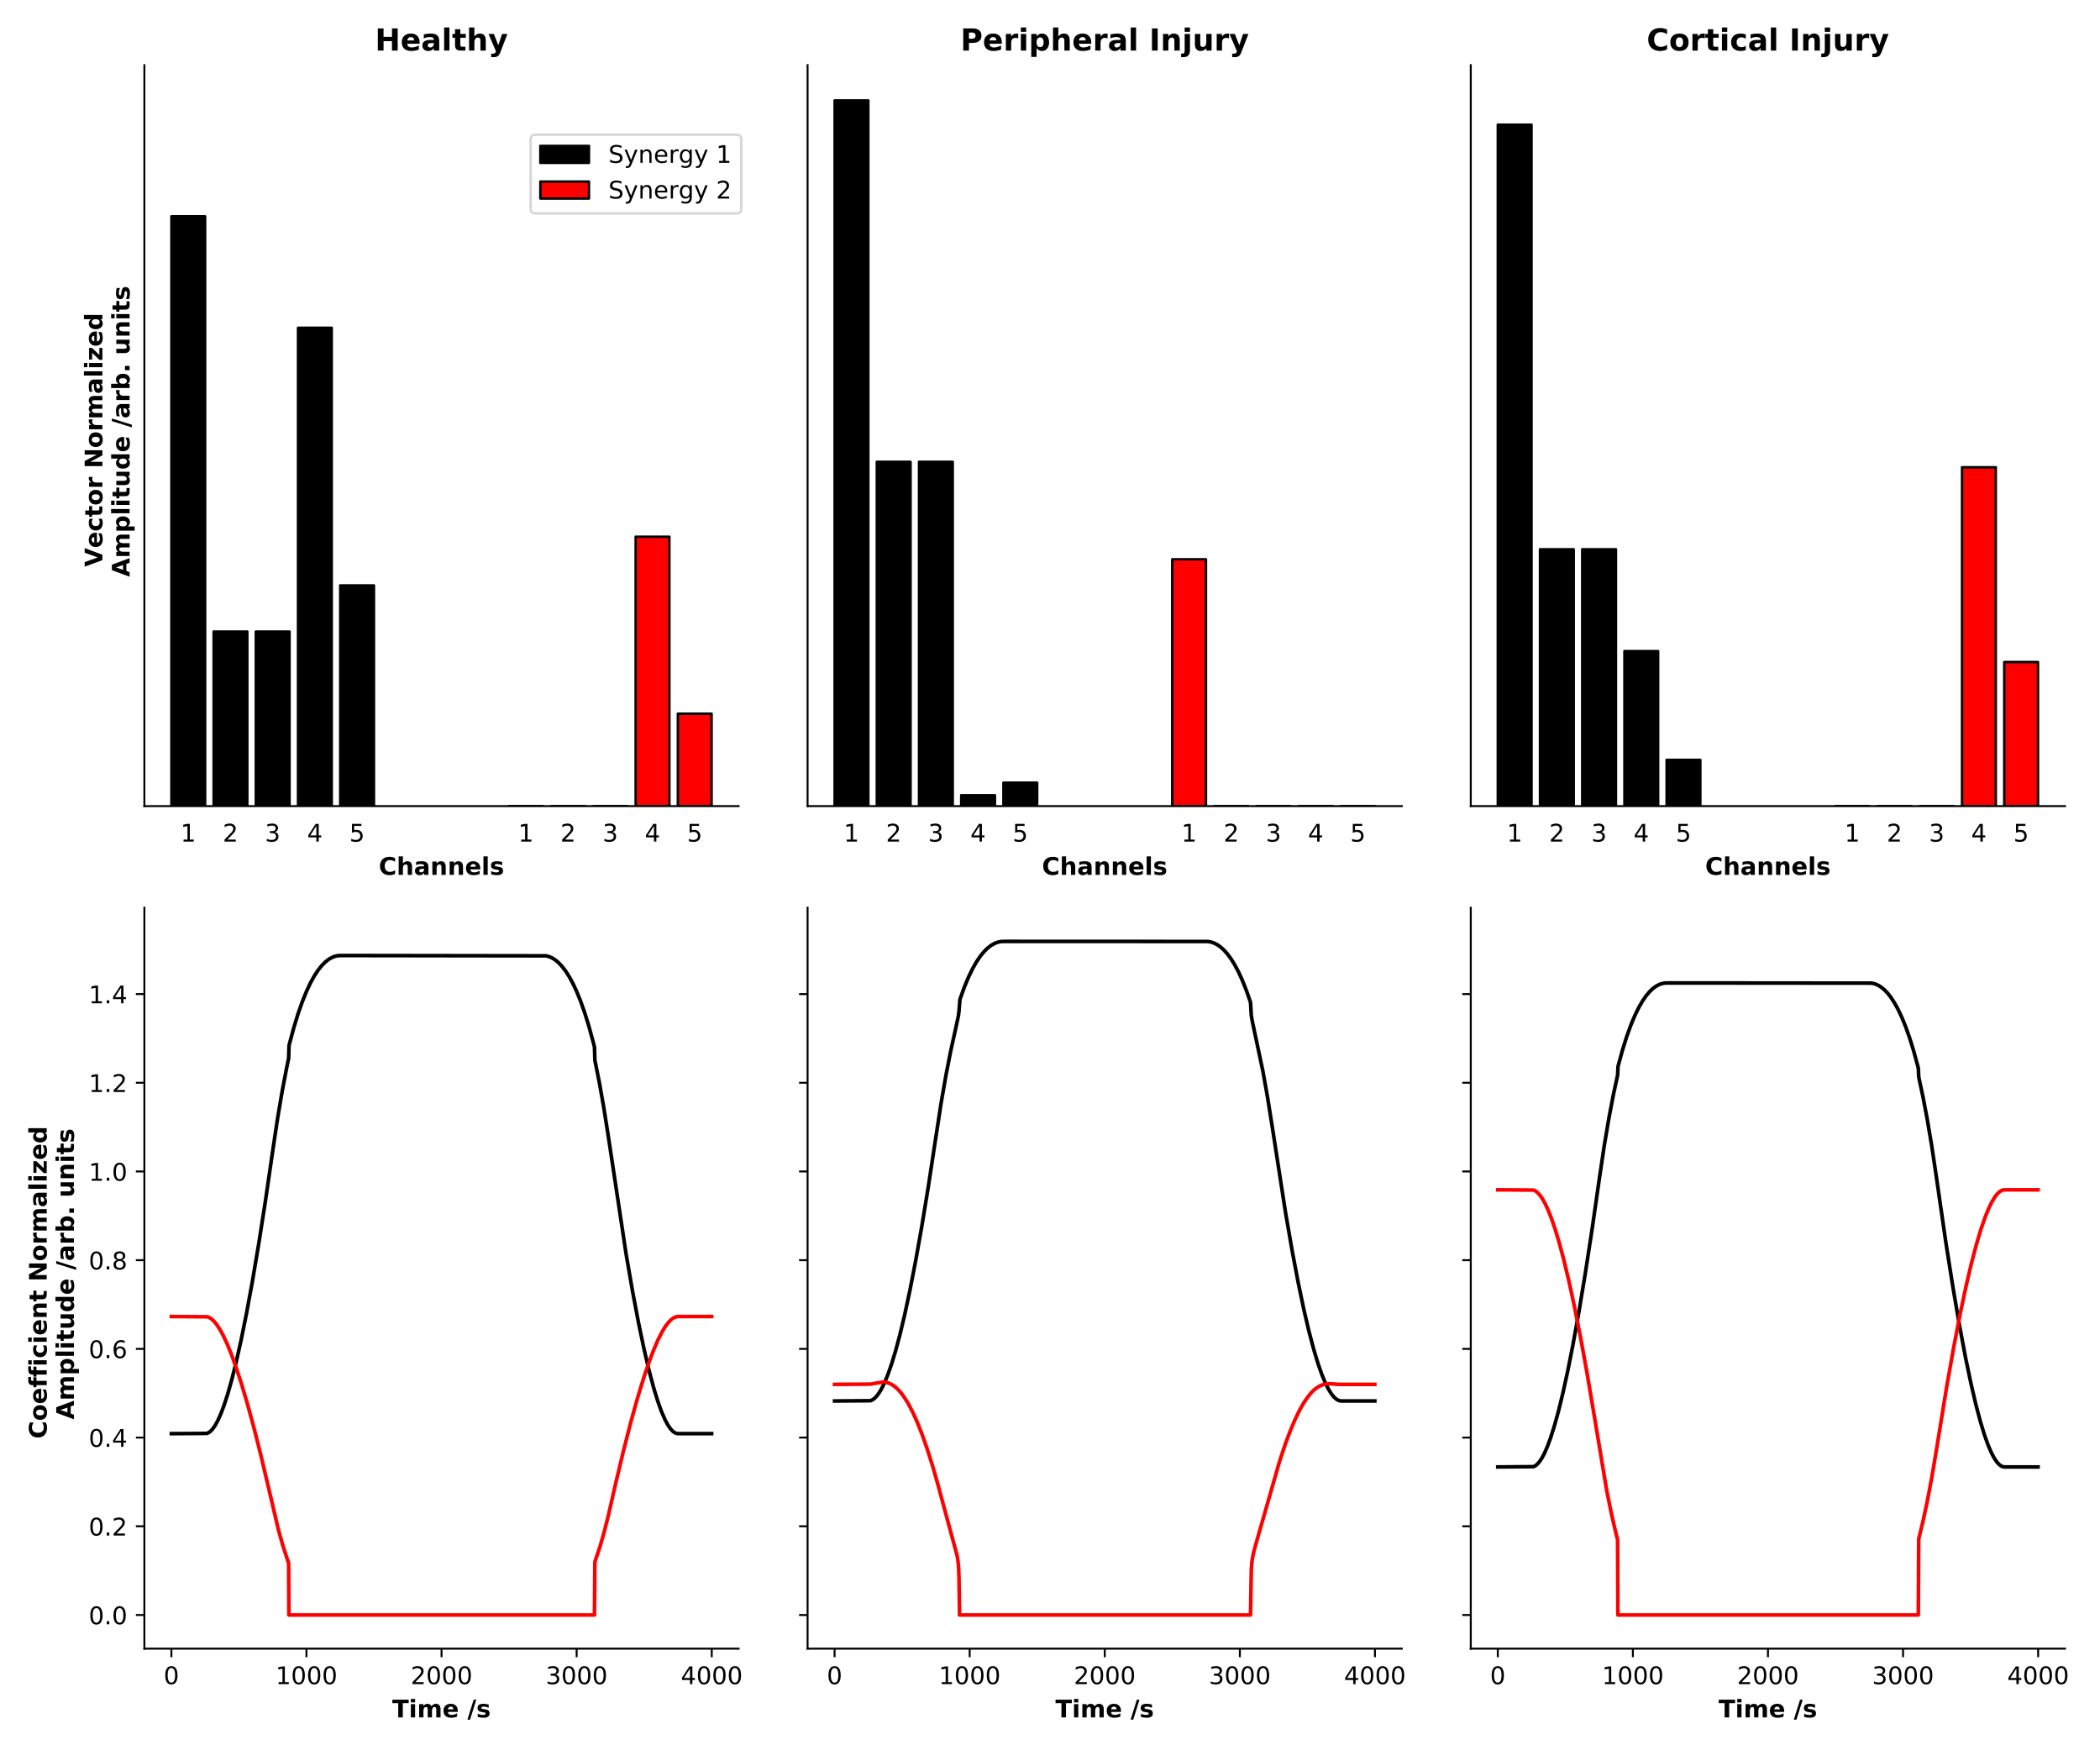 <?xml version="1.0" encoding="utf-8" standalone="no"?>
<!DOCTYPE svg PUBLIC "-//W3C//DTD SVG 1.1//EN"
  "http://www.w3.org/Graphics/SVG/1.1/DTD/svg11.dtd">
<!-- Created with matplotlib (https://matplotlib.org/) -->
<svg height="720pt" version="1.1" viewBox="0 0 864 720" width="864pt" xmlns="http://www.w3.org/2000/svg" xmlns:xlink="http://www.w3.org/1999/xlink">
 <defs>
  <style type="text/css">
*{stroke-linecap:butt;stroke-linejoin:round;white-space:pre;}
  </style>
 </defs>
 <g id="figure_1">
  <g id="patch_1">
   <path d="M 0 720 
L 864 720 
L 864 0 
L 0 0 
z
" style="fill:#ffffff;"/>
  </g>
  <g id="axes_1">
   <g id="patch_2">
    <path d="M 59.4 331.6 
L 303.889 331.6 
L 303.889 26.8 
L 59.4 26.8 
z
" style="fill:#ffffff;"/>
   </g>
   <g id="patch_3">
    <path clip-path="url(#p382d8e3a56)" d="M 70.513 331.6 
L 84.405 331.6 
L 84.405 88.974 
L 70.513 88.974 
z
" style="stroke:#000000;stroke-linejoin:miter;"/>
   </g>
   <g id="patch_4">
    <path clip-path="url(#p382d8e3a56)" d="M 87.877 331.6 
L 101.769 331.6 
L 101.769 259.784 
L 87.877 259.784 
z
" style="stroke:#000000;stroke-linejoin:miter;"/>
   </g>
   <g id="patch_5">
    <path clip-path="url(#p382d8e3a56)" d="M 105.242 331.6 
L 119.133 331.6 
L 119.133 259.784 
L 105.242 259.784 
z
" style="stroke:#000000;stroke-linejoin:miter;"/>
   </g>
   <g id="patch_6">
    <path clip-path="url(#p382d8e3a56)" d="M 122.606 331.6 
L 136.497 331.6 
L 136.497 134.82 
L 122.606 134.82 
z
" style="stroke:#000000;stroke-linejoin:miter;"/>
   </g>
   <g id="patch_7">
    <path clip-path="url(#p382d8e3a56)" d="M 139.97 331.6 
L 153.862 331.6 
L 153.862 240.802 
L 139.97 240.802 
z
" style="stroke:#000000;stroke-linejoin:miter;"/>
   </g>
   <g id="patch_8">
    <path clip-path="url(#p382d8e3a56)" d="M 209.427 331.6 
L 223.319 331.6 
L 223.319 331.6 
L 209.427 331.6 
z
" style="fill:#ff0000;stroke:#000000;stroke-linejoin:miter;"/>
   </g>
   <g id="patch_9">
    <path clip-path="url(#p382d8e3a56)" d="M 226.791 331.6 
L 240.683 331.6 
L 240.683 331.6 
L 226.791 331.6 
z
" style="fill:#ff0000;stroke:#000000;stroke-linejoin:miter;"/>
   </g>
   <g id="patch_10">
    <path clip-path="url(#p382d8e3a56)" d="M 244.156 331.6 
L 258.047 331.6 
L 258.047 331.6 
L 244.156 331.6 
z
" style="fill:#ff0000;stroke:#000000;stroke-linejoin:miter;"/>
   </g>
   <g id="patch_11">
    <path clip-path="url(#p382d8e3a56)" d="M 261.52 331.6 
L 275.411 331.6 
L 275.411 220.786 
L 261.52 220.786 
z
" style="fill:#ff0000;stroke:#000000;stroke-linejoin:miter;"/>
   </g>
   <g id="patch_12">
    <path clip-path="url(#p382d8e3a56)" d="M 278.884 331.6 
L 292.776 331.6 
L 292.776 293.597 
L 278.884 293.597 
z
" style="fill:#ff0000;stroke:#000000;stroke-linejoin:miter;"/>
   </g>
   <g id="matplotlib.axis_1">
    <g id="xtick_1">
     <g id="text_1">
      <!-- 1 -->
      <defs>
       <path d="M 12.406 8.297 
L 28.516 8.297 
L 28.516 63.922 
L 10.984 60.406 
L 10.984 69.391 
L 28.422 72.906 
L 38.281 72.906 
L 38.281 8.297 
L 54.391 8.297 
L 54.391 0 
L 12.406 0 
z
" id="DejaVuSans-49"/>
      </defs>
      <g transform="translate(74.278 346.198)scale(0.1 -0.1)">
       <use xlink:href="#DejaVuSans-49"/>
      </g>
     </g>
    </g>
    <g id="xtick_2">
     <g id="text_2">
      <!-- 2 -->
      <defs>
       <path d="M 19.188 8.297 
L 53.609 8.297 
L 53.609 0 
L 7.328 0 
L 7.328 8.297 
Q 12.938 14.109 22.625 23.891 
Q 32.328 33.688 34.812 36.531 
Q 39.547 41.844 41.422 45.531 
Q 43.312 49.219 43.312 52.781 
Q 43.312 58.594 39.234 62.25 
Q 35.156 65.922 28.609 65.922 
Q 23.969 65.922 18.812 64.312 
Q 13.672 62.703 7.812 59.422 
L 7.812 69.391 
Q 13.766 71.781 18.938 73 
Q 24.125 74.219 28.422 74.219 
Q 39.75 74.219 46.484 68.547 
Q 53.219 62.891 53.219 53.422 
Q 53.219 48.922 51.531 44.891 
Q 49.859 40.875 45.406 35.406 
Q 44.188 33.984 37.641 27.219 
Q 31.109 20.453 19.188 8.297 
z
" id="DejaVuSans-50"/>
      </defs>
      <g transform="translate(91.642 346.198)scale(0.1 -0.1)">
       <use xlink:href="#DejaVuSans-50"/>
      </g>
     </g>
    </g>
    <g id="xtick_3">
     <g id="text_3">
      <!-- 3 -->
      <defs>
       <path d="M 40.578 39.312 
Q 47.656 37.797 51.625 33 
Q 55.609 28.219 55.609 21.188 
Q 55.609 10.406 48.188 4.484 
Q 40.766 -1.422 27.094 -1.422 
Q 22.516 -1.422 17.656 -0.516 
Q 12.797 0.391 7.625 2.203 
L 7.625 11.719 
Q 11.719 9.328 16.594 8.109 
Q 21.484 6.891 26.812 6.891 
Q 36.078 6.891 40.938 10.547 
Q 45.797 14.203 45.797 21.188 
Q 45.797 27.641 41.281 31.266 
Q 36.766 34.906 28.719 34.906 
L 20.219 34.906 
L 20.219 43.016 
L 29.109 43.016 
Q 36.375 43.016 40.234 45.922 
Q 44.094 48.828 44.094 54.297 
Q 44.094 59.906 40.109 62.906 
Q 36.141 65.922 28.719 65.922 
Q 24.656 65.922 20.016 65.031 
Q 15.375 64.156 9.812 62.312 
L 9.812 71.094 
Q 15.438 72.656 20.344 73.438 
Q 25.25 74.219 29.594 74.219 
Q 40.828 74.219 47.359 69.109 
Q 53.906 64.016 53.906 55.328 
Q 53.906 49.266 50.438 45.094 
Q 46.969 40.922 40.578 39.312 
z
" id="DejaVuSans-51"/>
      </defs>
      <g transform="translate(109.006 346.198)scale(0.1 -0.1)">
       <use xlink:href="#DejaVuSans-51"/>
      </g>
     </g>
    </g>
    <g id="xtick_4">
     <g id="text_4">
      <!-- 4 -->
      <defs>
       <path d="M 37.797 64.312 
L 12.891 25.391 
L 37.797 25.391 
z
M 35.203 72.906 
L 47.609 72.906 
L 47.609 25.391 
L 58.016 25.391 
L 58.016 17.188 
L 47.609 17.188 
L 47.609 0 
L 37.797 0 
L 37.797 17.188 
L 4.891 17.188 
L 4.891 26.703 
z
" id="DejaVuSans-52"/>
      </defs>
      <g transform="translate(126.37 346.198)scale(0.1 -0.1)">
       <use xlink:href="#DejaVuSans-52"/>
      </g>
     </g>
    </g>
    <g id="xtick_5">
     <g id="text_5">
      <!-- 5 -->
      <defs>
       <path d="M 10.797 72.906 
L 49.516 72.906 
L 49.516 64.594 
L 19.828 64.594 
L 19.828 46.734 
Q 21.969 47.469 24.109 47.828 
Q 26.266 48.188 28.422 48.188 
Q 40.625 48.188 47.75 41.5 
Q 54.891 34.812 54.891 23.391 
Q 54.891 11.625 47.562 5.094 
Q 40.234 -1.422 26.906 -1.422 
Q 22.312 -1.422 17.547 -0.641 
Q 12.797 0.141 7.719 1.703 
L 7.719 11.625 
Q 12.109 9.234 16.797 8.062 
Q 21.484 6.891 26.703 6.891 
Q 35.156 6.891 40.078 11.328 
Q 45.016 15.766 45.016 23.391 
Q 45.016 31 40.078 35.438 
Q 35.156 39.891 26.703 39.891 
Q 22.75 39.891 18.812 39.016 
Q 14.891 38.141 10.797 36.281 
z
" id="DejaVuSans-53"/>
      </defs>
      <g transform="translate(143.735 346.198)scale(0.1 -0.1)">
       <use xlink:href="#DejaVuSans-53"/>
      </g>
     </g>
    </g>
    <g id="xtick_6">
     <g id="text_6">
      <!-- 1 -->
      <g transform="translate(213.192 346.198)scale(0.1 -0.1)">
       <use xlink:href="#DejaVuSans-49"/>
      </g>
     </g>
    </g>
    <g id="xtick_7">
     <g id="text_7">
      <!-- 2 -->
      <g transform="translate(230.556 346.198)scale(0.1 -0.1)">
       <use xlink:href="#DejaVuSans-50"/>
      </g>
     </g>
    </g>
    <g id="xtick_8">
     <g id="text_8">
      <!-- 3 -->
      <g transform="translate(247.92 346.198)scale(0.1 -0.1)">
       <use xlink:href="#DejaVuSans-51"/>
      </g>
     </g>
    </g>
    <g id="xtick_9">
     <g id="text_9">
      <!-- 4 -->
      <g transform="translate(265.284 346.198)scale(0.1 -0.1)">
       <use xlink:href="#DejaVuSans-52"/>
      </g>
     </g>
    </g>
    <g id="xtick_10">
     <g id="text_10">
      <!-- 5 -->
      <g transform="translate(282.649 346.198)scale(0.1 -0.1)">
       <use xlink:href="#DejaVuSans-53"/>
      </g>
     </g>
    </g>
    <g id="text_11">
     <!-- Channels -->
     <defs>
      <path d="M 67 4 
Q 61.812 1.312 56.203 -0.047 
Q 50.594 -1.422 44.484 -1.422 
Q 26.266 -1.422 15.625 8.766 
Q 4.984 18.953 4.984 36.375 
Q 4.984 53.859 15.625 64.031 
Q 26.266 74.219 44.484 74.219 
Q 50.594 74.219 56.203 72.844 
Q 61.812 71.484 67 68.797 
L 67 53.719 
Q 61.766 57.281 56.688 58.938 
Q 51.609 60.594 46 60.594 
Q 35.938 60.594 30.172 54.141 
Q 24.422 47.703 24.422 36.375 
Q 24.422 25.094 30.172 18.641 
Q 35.938 12.203 46 12.203 
Q 51.609 12.203 56.688 13.859 
Q 61.766 15.531 67 19.094 
z
" id="DejaVuSans-Bold-67"/>
      <path d="M 63.375 33.297 
L 63.375 0 
L 45.797 0 
L 45.797 5.422 
L 45.797 25.391 
Q 45.797 32.562 45.484 35.25 
Q 45.172 37.938 44.391 39.203 
Q 43.359 40.922 41.594 41.875 
Q 39.844 42.828 37.594 42.828 
Q 32.125 42.828 29 38.594 
Q 25.875 34.375 25.875 26.906 
L 25.875 0 
L 8.406 0 
L 8.406 75.984 
L 25.875 75.984 
L 25.875 46.688 
Q 29.828 51.469 34.266 53.734 
Q 38.719 56 44.094 56 
Q 53.562 56 58.469 50.188 
Q 63.375 44.391 63.375 33.297 
z
" id="DejaVuSans-Bold-104"/>
      <path d="M 32.906 24.609 
Q 27.438 24.609 24.672 22.75 
Q 21.922 20.906 21.922 17.281 
Q 21.922 13.969 24.141 12.078 
Q 26.375 10.203 30.328 10.203 
Q 35.25 10.203 38.625 13.734 
Q 42 17.281 42 22.609 
L 42 24.609 
z
M 59.625 31.203 
L 59.625 0 
L 42 0 
L 42 8.109 
Q 38.484 3.125 34.078 0.844 
Q 29.688 -1.422 23.391 -1.422 
Q 14.891 -1.422 9.594 3.531 
Q 4.297 8.5 4.297 16.406 
Q 4.297 26.031 10.906 30.516 
Q 17.531 35.016 31.688 35.016 
L 42 35.016 
L 42 36.375 
Q 42 40.531 38.719 42.453 
Q 35.453 44.391 28.516 44.391 
Q 22.906 44.391 18.062 43.266 
Q 13.234 42.141 9.078 39.891 
L 9.078 53.219 
Q 14.703 54.594 20.359 55.297 
Q 26.031 56 31.688 56 
Q 46.484 56 53.047 50.172 
Q 59.625 44.344 59.625 31.203 
z
" id="DejaVuSans-Bold-97"/>
      <path d="M 63.375 33.297 
L 63.375 0 
L 45.797 0 
L 45.797 5.422 
L 45.797 25.484 
Q 45.797 32.562 45.484 35.25 
Q 45.172 37.938 44.391 39.203 
Q 43.359 40.922 41.594 41.875 
Q 39.844 42.828 37.594 42.828 
Q 32.125 42.828 29 38.594 
Q 25.875 34.375 25.875 26.906 
L 25.875 0 
L 8.406 0 
L 8.406 54.688 
L 25.875 54.688 
L 25.875 46.688 
Q 29.828 51.469 34.266 53.734 
Q 38.719 56 44.094 56 
Q 53.562 56 58.469 50.188 
Q 63.375 44.391 63.375 33.297 
z
" id="DejaVuSans-Bold-110"/>
      <path d="M 62.984 27.484 
L 62.984 22.516 
L 22.125 22.516 
Q 22.75 16.359 26.562 13.281 
Q 30.375 10.203 37.203 10.203 
Q 42.719 10.203 48.5 11.844 
Q 54.297 13.484 60.406 16.797 
L 60.406 3.328 
Q 54.203 0.984 48 -0.219 
Q 41.797 -1.422 35.594 -1.422 
Q 20.75 -1.422 12.516 6.125 
Q 4.297 13.672 4.297 27.297 
Q 4.297 40.672 12.375 48.328 
Q 20.453 56 34.625 56 
Q 47.516 56 55.25 48.234 
Q 62.984 40.484 62.984 27.484 
z
M 45.016 33.297 
Q 45.016 38.281 42.109 41.328 
Q 39.203 44.391 34.516 44.391 
Q 29.438 44.391 26.266 41.531 
Q 23.094 38.672 22.312 33.297 
z
" id="DejaVuSans-Bold-101"/>
      <path d="M 8.406 75.984 
L 25.875 75.984 
L 25.875 0 
L 8.406 0 
z
" id="DejaVuSans-Bold-108"/>
      <path d="M 51.125 52.984 
L 51.125 39.703 
Q 45.516 42.047 40.281 43.219 
Q 35.062 44.391 30.422 44.391 
Q 25.438 44.391 23.016 43.141 
Q 20.609 41.891 20.609 39.312 
Q 20.609 37.203 22.438 36.078 
Q 24.266 34.969 29 34.422 
L 32.078 33.984 
Q 45.516 32.281 50.141 28.375 
Q 54.781 24.469 54.781 16.109 
Q 54.781 7.375 48.328 2.969 
Q 41.891 -1.422 29.109 -1.422 
Q 23.688 -1.422 17.891 -0.562 
Q 12.109 0.297 6 2 
L 6 15.281 
Q 11.234 12.75 16.719 11.469 
Q 22.219 10.203 27.875 10.203 
Q 33.016 10.203 35.594 11.609 
Q 38.188 13.031 38.188 15.828 
Q 38.188 18.172 36.406 19.312 
Q 34.625 20.453 29.297 21.094 
L 26.219 21.484 
Q 14.547 22.953 9.859 26.906 
Q 5.172 30.859 5.172 38.922 
Q 5.172 47.609 11.125 51.797 
Q 17.094 56 29.391 56 
Q 34.234 56 39.547 55.266 
Q 44.875 54.547 51.125 52.984 
z
" id="DejaVuSans-Bold-115"/>
     </defs>
     <g transform="translate(155.841 359.877)scale(0.1 -0.1)">
      <use xlink:href="#DejaVuSans-Bold-67"/>
      <use x="73.389" xlink:href="#DejaVuSans-Bold-104"/>
      <use x="144.58" xlink:href="#DejaVuSans-Bold-97"/>
      <use x="212.061" xlink:href="#DejaVuSans-Bold-110"/>
      <use x="283.252" xlink:href="#DejaVuSans-Bold-110"/>
      <use x="354.443" xlink:href="#DejaVuSans-Bold-101"/>
      <use x="422.266" xlink:href="#DejaVuSans-Bold-108"/>
      <use x="456.543" xlink:href="#DejaVuSans-Bold-115"/>
     </g>
    </g>
   </g>
   <g id="matplotlib.axis_2">
    <g id="ytick_1"/>
    <g id="ytick_2"/>
    <g id="ytick_3"/>
    <g id="ytick_4"/>
    <g id="ytick_5"/>
    <g id="ytick_6"/>
    <g id="ytick_7"/>
    <g id="text_12">
     <!-- Vector Normalized  -->
     <defs>
      <path d="M 0.484 72.906 
L 19.391 72.906 
L 38.719 19.094 
L 58.016 72.906 
L 76.906 72.906 
L 49.906 0 
L 27.484 0 
z
" id="DejaVuSans-Bold-86"/>
      <path d="M 52.594 52.984 
L 52.594 38.719 
Q 49.031 41.156 45.438 42.328 
Q 41.844 43.5 37.984 43.5 
Q 30.672 43.5 26.594 39.234 
Q 22.516 34.969 22.516 27.297 
Q 22.516 19.625 26.594 15.344 
Q 30.672 11.078 37.984 11.078 
Q 42.094 11.078 45.781 12.297 
Q 49.469 13.531 52.594 15.922 
L 52.594 1.609 
Q 48.484 0.094 44.266 -0.656 
Q 40.047 -1.422 35.797 -1.422 
Q 21 -1.422 12.641 6.172 
Q 4.297 13.766 4.297 27.297 
Q 4.297 40.828 12.641 48.406 
Q 21 56 35.797 56 
Q 40.094 56 44.266 55.25 
Q 48.438 54.5 52.594 52.984 
z
" id="DejaVuSans-Bold-99"/>
      <path d="M 27.484 70.219 
L 27.484 54.688 
L 45.516 54.688 
L 45.516 42.188 
L 27.484 42.188 
L 27.484 19 
Q 27.484 15.188 29 13.844 
Q 30.516 12.5 35.016 12.5 
L 44 12.5 
L 44 0 
L 29 0 
Q 18.656 0 14.328 4.312 
Q 10.016 8.641 10.016 19 
L 10.016 42.188 
L 1.312 42.188 
L 1.312 54.688 
L 10.016 54.688 
L 10.016 70.219 
z
" id="DejaVuSans-Bold-116"/>
      <path d="M 34.422 43.5 
Q 28.609 43.5 25.562 39.328 
Q 22.516 35.156 22.516 27.297 
Q 22.516 19.438 25.562 15.25 
Q 28.609 11.078 34.422 11.078 
Q 40.141 11.078 43.156 15.25 
Q 46.188 19.438 46.188 27.297 
Q 46.188 35.156 43.156 39.328 
Q 40.141 43.5 34.422 43.5 
z
M 34.422 56 
Q 48.531 56 56.469 48.375 
Q 64.406 40.766 64.406 27.297 
Q 64.406 13.812 56.469 6.188 
Q 48.531 -1.422 34.422 -1.422 
Q 20.266 -1.422 12.281 6.188 
Q 4.297 13.812 4.297 27.297 
Q 4.297 40.766 12.281 48.375 
Q 20.266 56 34.422 56 
z
" id="DejaVuSans-Bold-111"/>
      <path d="M 49.031 39.797 
Q 46.734 40.875 44.453 41.375 
Q 42.188 41.891 39.891 41.891 
Q 33.156 41.891 29.516 37.562 
Q 25.875 33.25 25.875 25.203 
L 25.875 0 
L 8.406 0 
L 8.406 54.688 
L 25.875 54.688 
L 25.875 45.703 
Q 29.25 51.078 33.609 53.531 
Q 37.984 56 44.094 56 
Q 44.969 56 45.984 55.922 
Q 47.016 55.859 48.969 55.609 
z
" id="DejaVuSans-Bold-114"/>
      <path id="DejaVuSans-Bold-32"/>
      <path d="M 9.188 72.906 
L 30.172 72.906 
L 56.688 22.906 
L 56.688 72.906 
L 74.516 72.906 
L 74.516 0 
L 53.516 0 
L 27 50 
L 27 0 
L 9.188 0 
z
" id="DejaVuSans-Bold-78"/>
      <path d="M 59.078 45.609 
Q 62.406 50.688 66.969 53.344 
Q 71.531 56 77 56 
Q 86.422 56 91.359 50.188 
Q 96.297 44.391 96.297 33.297 
L 96.297 0 
L 78.719 0 
L 78.719 28.516 
Q 78.766 29.156 78.781 29.828 
Q 78.812 30.516 78.812 31.781 
Q 78.812 37.594 77.094 40.203 
Q 75.391 42.828 71.578 42.828 
Q 66.609 42.828 63.891 38.719 
Q 61.188 34.625 61.078 26.859 
L 61.078 0 
L 43.5 0 
L 43.5 28.516 
Q 43.5 37.594 41.938 40.203 
Q 40.375 42.828 36.375 42.828 
Q 31.344 42.828 28.609 38.703 
Q 25.875 34.578 25.875 26.906 
L 25.875 0 
L 8.297 0 
L 8.297 54.688 
L 25.875 54.688 
L 25.875 46.688 
Q 29.109 51.312 33.281 53.656 
Q 37.453 56 42.484 56 
Q 48.141 56 52.484 53.266 
Q 56.844 50.531 59.078 45.609 
z
" id="DejaVuSans-Bold-109"/>
      <path d="M 8.406 54.688 
L 25.875 54.688 
L 25.875 0 
L 8.406 0 
z
M 8.406 75.984 
L 25.875 75.984 
L 25.875 61.719 
L 8.406 61.719 
z
" id="DejaVuSans-Bold-105"/>
      <path d="M 5.719 54.688 
L 53.422 54.688 
L 53.422 42.484 
L 24.609 12.5 
L 53.422 12.5 
L 53.422 0 
L 4.5 0 
L 4.5 12.203 
L 33.297 42.188 
L 5.719 42.188 
z
" id="DejaVuSans-Bold-122"/>
      <path d="M 45.609 46.688 
L 45.609 75.984 
L 63.188 75.984 
L 63.188 0 
L 45.609 0 
L 45.609 7.906 
Q 42 3.078 37.641 0.828 
Q 33.297 -1.422 27.594 -1.422 
Q 17.484 -1.422 10.984 6.609 
Q 4.5 14.656 4.5 27.297 
Q 4.5 39.938 10.984 47.969 
Q 17.484 56 27.594 56 
Q 33.25 56 37.625 53.734 
Q 42 51.469 45.609 46.688 
z
M 34.078 11.281 
Q 39.703 11.281 42.656 15.375 
Q 45.609 19.484 45.609 27.297 
Q 45.609 35.109 42.656 39.203 
Q 39.703 43.312 34.078 43.312 
Q 28.516 43.312 25.562 39.203 
Q 22.609 35.109 22.609 27.297 
Q 22.609 19.484 25.562 15.375 
Q 28.516 11.281 34.078 11.281 
z
" id="DejaVuSans-Bold-100"/>
     </defs>
     <g transform="translate(42.123 233.171)rotate(-90)scale(0.1 -0.1)">
      <use xlink:href="#DejaVuSans-Bold-86"/>
      <use x="77.314" xlink:href="#DejaVuSans-Bold-101"/>
      <use x="145.137" xlink:href="#DejaVuSans-Bold-99"/>
      <use x="204.414" xlink:href="#DejaVuSans-Bold-116"/>
      <use x="252.217" xlink:href="#DejaVuSans-Bold-111"/>
      <use x="320.918" xlink:href="#DejaVuSans-Bold-114"/>
      <use x="370.234" xlink:href="#DejaVuSans-Bold-32"/>
      <use x="405.049" xlink:href="#DejaVuSans-Bold-78"/>
      <use x="488.74" xlink:href="#DejaVuSans-Bold-111"/>
      <use x="557.441" xlink:href="#DejaVuSans-Bold-114"/>
      <use x="606.758" xlink:href="#DejaVuSans-Bold-109"/>
      <use x="710.957" xlink:href="#DejaVuSans-Bold-97"/>
      <use x="778.438" xlink:href="#DejaVuSans-Bold-108"/>
      <use x="812.715" xlink:href="#DejaVuSans-Bold-105"/>
      <use x="846.992" xlink:href="#DejaVuSans-Bold-122"/>
      <use x="905.195" xlink:href="#DejaVuSans-Bold-101"/>
      <use x="973.018" xlink:href="#DejaVuSans-Bold-100"/>
      <use x="1044.6" xlink:href="#DejaVuSans-Bold-32"/>
     </g>
     <!--  Amplitude /arb. units -->
     <defs>
      <path d="M 53.422 13.281 
L 24.031 13.281 
L 19.391 0 
L 0.484 0 
L 27.484 72.906 
L 49.906 72.906 
L 76.906 0 
L 58.016 0 
z
M 28.719 26.812 
L 48.688 26.812 
L 38.719 55.812 
z
" id="DejaVuSans-Bold-65"/>
      <path d="M 25.875 7.906 
L 25.875 -20.797 
L 8.406 -20.797 
L 8.406 54.688 
L 25.875 54.688 
L 25.875 46.688 
Q 29.5 51.469 33.891 53.734 
Q 38.281 56 44 56 
Q 54.109 56 60.594 47.969 
Q 67.094 39.938 67.094 27.297 
Q 67.094 14.656 60.594 6.609 
Q 54.109 -1.422 44 -1.422 
Q 38.281 -1.422 33.891 0.844 
Q 29.5 3.125 25.875 7.906 
z
M 37.5 43.312 
Q 31.891 43.312 28.875 39.188 
Q 25.875 35.062 25.875 27.297 
Q 25.875 19.531 28.875 15.406 
Q 31.891 11.281 37.5 11.281 
Q 43.109 11.281 46.062 15.375 
Q 49.031 19.484 49.031 27.297 
Q 49.031 35.109 46.062 39.203 
Q 43.109 43.312 37.5 43.312 
z
" id="DejaVuSans-Bold-112"/>
      <path d="M 7.812 21.297 
L 7.812 54.688 
L 25.391 54.688 
L 25.391 49.219 
Q 25.391 44.781 25.344 38.062 
Q 25.297 31.344 25.297 29.109 
Q 25.297 22.516 25.641 19.609 
Q 25.984 16.703 26.812 15.375 
Q 27.875 13.672 29.609 12.734 
Q 31.344 11.812 33.594 11.812 
Q 39.062 11.812 42.188 16.016 
Q 45.312 20.219 45.312 27.688 
L 45.312 54.688 
L 62.797 54.688 
L 62.797 0 
L 45.312 0 
L 45.312 7.906 
Q 41.359 3.125 36.938 0.844 
Q 32.516 -1.422 27.203 -1.422 
Q 17.719 -1.422 12.766 4.391 
Q 7.812 10.203 7.812 21.297 
z
" id="DejaVuSans-Bold-117"/>
      <path d="M 25.688 72.906 
L 36.531 72.906 
L 10.797 -9.281 
L 0 -9.281 
z
" id="DejaVuSans-Bold-47"/>
      <path d="M 37.5 11.281 
Q 43.109 11.281 46.062 15.375 
Q 49.031 19.484 49.031 27.297 
Q 49.031 35.109 46.062 39.203 
Q 43.109 43.312 37.5 43.312 
Q 31.891 43.312 28.875 39.188 
Q 25.875 35.062 25.875 27.297 
Q 25.875 19.531 28.875 15.406 
Q 31.891 11.281 37.5 11.281 
z
M 25.875 46.688 
Q 29.5 51.469 33.891 53.734 
Q 38.281 56 44 56 
Q 54.109 56 60.594 47.969 
Q 67.094 39.938 67.094 27.297 
Q 67.094 14.656 60.594 6.609 
Q 54.109 -1.422 44 -1.422 
Q 38.281 -1.422 33.891 0.844 
Q 29.5 3.125 25.875 7.906 
L 25.875 0 
L 8.406 0 
L 8.406 75.984 
L 25.875 75.984 
z
" id="DejaVuSans-Bold-98"/>
      <path d="M 10.203 18.891 
L 27.781 18.891 
L 27.781 0 
L 10.203 0 
z
" id="DejaVuSans-Bold-46"/>
     </defs>
     <g transform="translate(53.32 240.771)rotate(-90)scale(0.1 -0.1)">
      <use xlink:href="#DejaVuSans-Bold-32"/>
      <use x="34.814" xlink:href="#DejaVuSans-Bold-65"/>
      <use x="112.207" xlink:href="#DejaVuSans-Bold-109"/>
      <use x="216.406" xlink:href="#DejaVuSans-Bold-112"/>
      <use x="287.988" xlink:href="#DejaVuSans-Bold-108"/>
      <use x="322.266" xlink:href="#DejaVuSans-Bold-105"/>
      <use x="356.543" xlink:href="#DejaVuSans-Bold-116"/>
      <use x="404.346" xlink:href="#DejaVuSans-Bold-117"/>
      <use x="475.537" xlink:href="#DejaVuSans-Bold-100"/>
      <use x="547.119" xlink:href="#DejaVuSans-Bold-101"/>
      <use x="614.941" xlink:href="#DejaVuSans-Bold-32"/>
      <use x="649.756" xlink:href="#DejaVuSans-Bold-47"/>
      <use x="686.279" xlink:href="#DejaVuSans-Bold-97"/>
      <use x="753.76" xlink:href="#DejaVuSans-Bold-114"/>
      <use x="803.076" xlink:href="#DejaVuSans-Bold-98"/>
      <use x="874.658" xlink:href="#DejaVuSans-Bold-46"/>
      <use x="912.646" xlink:href="#DejaVuSans-Bold-32"/>
      <use x="947.461" xlink:href="#DejaVuSans-Bold-117"/>
      <use x="1018.652" xlink:href="#DejaVuSans-Bold-110"/>
      <use x="1089.844" xlink:href="#DejaVuSans-Bold-105"/>
      <use x="1124.121" xlink:href="#DejaVuSans-Bold-116"/>
      <use x="1171.924" xlink:href="#DejaVuSans-Bold-115"/>
     </g>
    </g>
   </g>
   <g id="patch_13">
    <path d="M 59.4 331.6 
L 59.4 26.8 
" style="fill:none;stroke:#000000;stroke-linecap:square;stroke-linejoin:miter;stroke-width:0.8;"/>
   </g>
   <g id="patch_14">
    <path d="M 59.4 331.6 
L 303.889 331.6 
" style="fill:none;stroke:#000000;stroke-linecap:square;stroke-linejoin:miter;stroke-width:0.8;"/>
   </g>
   <g id="text_13">
    <!-- Healthy -->
    <defs>
     <path d="M 9.188 72.906 
L 27.984 72.906 
L 27.984 45.125 
L 55.719 45.125 
L 55.719 72.906 
L 74.516 72.906 
L 74.516 0 
L 55.719 0 
L 55.719 30.906 
L 27.984 30.906 
L 27.984 0 
L 9.188 0 
z
" id="DejaVuSans-Bold-72"/>
     <path d="M 1.219 54.688 
L 18.703 54.688 
L 33.406 17.578 
L 45.906 54.688 
L 63.375 54.688 
L 40.375 -5.172 
Q 36.922 -14.312 32.297 -17.938 
Q 27.688 -21.578 20.125 -21.578 
L 10.016 -21.578 
L 10.016 -10.109 
L 15.484 -10.109 
Q 19.922 -10.109 21.938 -8.688 
Q 23.969 -7.281 25.094 -3.609 
L 25.594 -2.094 
z
" id="DejaVuSans-Bold-121"/>
    </defs>
    <g transform="translate(154.304 20.8)scale(0.125 -0.125)">
     <use xlink:href="#DejaVuSans-Bold-72"/>
     <use x="83.691" xlink:href="#DejaVuSans-Bold-101"/>
     <use x="151.514" xlink:href="#DejaVuSans-Bold-97"/>
     <use x="218.994" xlink:href="#DejaVuSans-Bold-108"/>
     <use x="253.271" xlink:href="#DejaVuSans-Bold-116"/>
     <use x="301.074" xlink:href="#DejaVuSans-Bold-104"/>
     <use x="372.266" xlink:href="#DejaVuSans-Bold-121"/>
    </g>
   </g>
   <g id="legend_1">
    <g id="patch_15">
     <path d="M 220.318 87.76 
L 302.993 87.76 
Q 304.993 87.76 304.993 85.76 
L 304.993 57.404 
Q 304.993 55.404 302.993 55.404 
L 220.318 55.404 
Q 218.318 55.404 218.318 57.404 
L 218.318 85.76 
Q 218.318 87.76 220.318 87.76 
z
" style="fill:#ffffff;opacity:0.8;stroke:#cccccc;stroke-linejoin:miter;"/>
    </g>
    <g id="patch_16">
     <path d="M 222.318 67.002 
L 242.318 67.002 
L 242.318 60.002 
L 222.318 60.002 
z
" style="stroke:#000000;stroke-linejoin:miter;"/>
    </g>
    <g id="text_14">
     <!-- Synergy 1 -->
     <defs>
      <path d="M 53.516 70.516 
L 53.516 60.891 
Q 47.906 63.578 42.922 64.891 
Q 37.938 66.219 33.297 66.219 
Q 25.25 66.219 20.875 63.094 
Q 16.5 59.969 16.5 54.203 
Q 16.5 49.359 19.406 46.891 
Q 22.312 44.438 30.422 42.922 
L 36.375 41.703 
Q 47.406 39.594 52.656 34.297 
Q 57.906 29 57.906 20.125 
Q 57.906 9.516 50.797 4.047 
Q 43.703 -1.422 29.984 -1.422 
Q 24.812 -1.422 18.969 -0.25 
Q 13.141 0.922 6.891 3.219 
L 6.891 13.375 
Q 12.891 10.016 18.656 8.297 
Q 24.422 6.594 29.984 6.594 
Q 38.422 6.594 43.016 9.906 
Q 47.609 13.234 47.609 19.391 
Q 47.609 24.75 44.312 27.781 
Q 41.016 30.812 33.5 32.328 
L 27.484 33.5 
Q 16.453 35.688 11.516 40.375 
Q 6.594 45.062 6.594 53.422 
Q 6.594 63.094 13.406 68.656 
Q 20.219 74.219 32.172 74.219 
Q 37.312 74.219 42.625 73.281 
Q 47.953 72.359 53.516 70.516 
z
" id="DejaVuSans-83"/>
      <path d="M 32.172 -5.078 
Q 28.375 -14.844 24.75 -17.812 
Q 21.141 -20.797 15.094 -20.797 
L 7.906 -20.797 
L 7.906 -13.281 
L 13.188 -13.281 
Q 16.891 -13.281 18.938 -11.516 
Q 21 -9.766 23.484 -3.219 
L 25.094 0.875 
L 2.984 54.688 
L 12.5 54.688 
L 29.594 11.922 
L 46.688 54.688 
L 56.203 54.688 
z
" id="DejaVuSans-121"/>
      <path d="M 54.891 33.016 
L 54.891 0 
L 45.906 0 
L 45.906 32.719 
Q 45.906 40.484 42.875 44.328 
Q 39.844 48.188 33.797 48.188 
Q 26.516 48.188 22.312 43.547 
Q 18.109 38.922 18.109 30.906 
L 18.109 0 
L 9.078 0 
L 9.078 54.688 
L 18.109 54.688 
L 18.109 46.188 
Q 21.344 51.125 25.703 53.562 
Q 30.078 56 35.797 56 
Q 45.219 56 50.047 50.172 
Q 54.891 44.344 54.891 33.016 
z
" id="DejaVuSans-110"/>
      <path d="M 56.203 29.594 
L 56.203 25.203 
L 14.891 25.203 
Q 15.484 15.922 20.484 11.062 
Q 25.484 6.203 34.422 6.203 
Q 39.594 6.203 44.453 7.469 
Q 49.312 8.734 54.109 11.281 
L 54.109 2.781 
Q 49.266 0.734 44.188 -0.344 
Q 39.109 -1.422 33.891 -1.422 
Q 20.797 -1.422 13.156 6.188 
Q 5.516 13.812 5.516 26.812 
Q 5.516 40.234 12.766 48.109 
Q 20.016 56 32.328 56 
Q 43.359 56 49.781 48.891 
Q 56.203 41.797 56.203 29.594 
z
M 47.219 32.234 
Q 47.125 39.594 43.094 43.984 
Q 39.062 48.391 32.422 48.391 
Q 24.906 48.391 20.391 44.141 
Q 15.875 39.891 15.188 32.172 
z
" id="DejaVuSans-101"/>
      <path d="M 41.109 46.297 
Q 39.594 47.172 37.812 47.578 
Q 36.031 48 33.891 48 
Q 26.266 48 22.188 43.047 
Q 18.109 38.094 18.109 28.812 
L 18.109 0 
L 9.078 0 
L 9.078 54.688 
L 18.109 54.688 
L 18.109 46.188 
Q 20.953 51.172 25.484 53.578 
Q 30.031 56 36.531 56 
Q 37.453 56 38.578 55.875 
Q 39.703 55.766 41.062 55.516 
z
" id="DejaVuSans-114"/>
      <path d="M 45.406 27.984 
Q 45.406 37.75 41.375 43.109 
Q 37.359 48.484 30.078 48.484 
Q 22.859 48.484 18.828 43.109 
Q 14.797 37.75 14.797 27.984 
Q 14.797 18.266 18.828 12.891 
Q 22.859 7.516 30.078 7.516 
Q 37.359 7.516 41.375 12.891 
Q 45.406 18.266 45.406 27.984 
z
M 54.391 6.781 
Q 54.391 -7.172 48.188 -13.984 
Q 42 -20.797 29.203 -20.797 
Q 24.469 -20.797 20.266 -20.094 
Q 16.062 -19.391 12.109 -17.922 
L 12.109 -9.188 
Q 16.062 -11.328 19.922 -12.344 
Q 23.781 -13.375 27.781 -13.375 
Q 36.625 -13.375 41.016 -8.766 
Q 45.406 -4.156 45.406 5.172 
L 45.406 9.625 
Q 42.625 4.781 38.281 2.391 
Q 33.938 0 27.875 0 
Q 17.828 0 11.672 7.656 
Q 5.516 15.328 5.516 27.984 
Q 5.516 40.672 11.672 48.328 
Q 17.828 56 27.875 56 
Q 33.938 56 38.281 53.609 
Q 42.625 51.219 45.406 46.391 
L 45.406 54.688 
L 54.391 54.688 
z
" id="DejaVuSans-103"/>
      <path id="DejaVuSans-32"/>
     </defs>
     <g transform="translate(250.318 67.002)scale(0.1 -0.1)">
      <use xlink:href="#DejaVuSans-83"/>
      <use x="63.477" xlink:href="#DejaVuSans-121"/>
      <use x="122.656" xlink:href="#DejaVuSans-110"/>
      <use x="186.035" xlink:href="#DejaVuSans-101"/>
      <use x="247.559" xlink:href="#DejaVuSans-114"/>
      <use x="288.656" xlink:href="#DejaVuSans-103"/>
      <use x="352.133" xlink:href="#DejaVuSans-121"/>
      <use x="411.312" xlink:href="#DejaVuSans-32"/>
      <use x="443.1" xlink:href="#DejaVuSans-49"/>
     </g>
    </g>
    <g id="patch_17">
     <path d="M 222.318 81.68 
L 242.318 81.68 
L 242.318 74.68 
L 222.318 74.68 
z
" style="fill:#ff0000;stroke:#000000;stroke-linejoin:miter;"/>
    </g>
    <g id="text_15">
     <!-- Synergy 2 -->
     <g transform="translate(250.318 81.68)scale(0.1 -0.1)">
      <use xlink:href="#DejaVuSans-83"/>
      <use x="63.477" xlink:href="#DejaVuSans-121"/>
      <use x="122.656" xlink:href="#DejaVuSans-110"/>
      <use x="186.035" xlink:href="#DejaVuSans-101"/>
      <use x="247.559" xlink:href="#DejaVuSans-114"/>
      <use x="288.656" xlink:href="#DejaVuSans-103"/>
      <use x="352.133" xlink:href="#DejaVuSans-121"/>
      <use x="411.312" xlink:href="#DejaVuSans-32"/>
      <use x="443.1" xlink:href="#DejaVuSans-50"/>
     </g>
    </g>
   </g>
  </g>
  <g id="axes_2">
   <g id="patch_18">
    <path d="M 332.259 331.6 
L 576.748 331.6 
L 576.748 26.8 
L 332.259 26.8 
z
" style="fill:#ffffff;"/>
   </g>
   <g id="patch_19">
    <path clip-path="url(#p15bcfe0066)" d="M 343.372 331.6 
L 357.264 331.6 
L 357.264 41.314 
L 343.372 41.314 
z
" style="stroke:#000000;stroke-linejoin:miter;"/>
   </g>
   <g id="patch_20">
    <path clip-path="url(#p15bcfe0066)" d="M 360.737 331.6 
L 374.628 331.6 
L 374.628 189.964 
L 360.737 189.964 
z
" style="stroke:#000000;stroke-linejoin:miter;"/>
   </g>
   <g id="patch_21">
    <path clip-path="url(#p15bcfe0066)" d="M 378.101 331.6 
L 391.992 331.6 
L 391.992 189.964 
L 378.101 189.964 
z
" style="stroke:#000000;stroke-linejoin:miter;"/>
   </g>
   <g id="patch_22">
    <path clip-path="url(#p15bcfe0066)" d="M 395.465 331.6 
L 409.356 331.6 
L 409.356 327.12 
L 395.465 327.12 
z
" style="stroke:#000000;stroke-linejoin:miter;"/>
   </g>
   <g id="patch_23">
    <path clip-path="url(#p15bcfe0066)" d="M 412.829 331.6 
L 426.721 331.6 
L 426.721 321.961 
L 412.829 321.961 
z
" style="stroke:#000000;stroke-linejoin:miter;"/>
   </g>
   <g id="patch_24">
    <path clip-path="url(#p15bcfe0066)" d="M 482.286 331.6 
L 496.178 331.6 
L 496.178 230.068 
L 482.286 230.068 
z
" style="fill:#ff0000;stroke:#000000;stroke-linejoin:miter;"/>
   </g>
   <g id="patch_25">
    <path clip-path="url(#p15bcfe0066)" d="M 499.651 331.6 
L 513.542 331.6 
L 513.542 331.6 
L 499.651 331.6 
z
" style="fill:#ff0000;stroke:#000000;stroke-linejoin:miter;"/>
   </g>
   <g id="patch_26">
    <path clip-path="url(#p15bcfe0066)" d="M 517.015 331.6 
L 530.906 331.6 
L 530.906 331.6 
L 517.015 331.6 
z
" style="fill:#ff0000;stroke:#000000;stroke-linejoin:miter;"/>
   </g>
   <g id="patch_27">
    <path clip-path="url(#p15bcfe0066)" d="M 534.379 331.6 
L 548.271 331.6 
L 548.271 331.6 
L 534.379 331.6 
z
" style="fill:#ff0000;stroke:#000000;stroke-linejoin:miter;"/>
   </g>
   <g id="patch_28">
    <path clip-path="url(#p15bcfe0066)" d="M 551.743 331.6 
L 565.635 331.6 
L 565.635 331.6 
L 551.743 331.6 
z
" style="fill:#ff0000;stroke:#000000;stroke-linejoin:miter;"/>
   </g>
   <g id="matplotlib.axis_3">
    <g id="xtick_11">
     <g id="text_16">
      <!-- 1 -->
      <g transform="translate(347.137 346.198)scale(0.1 -0.1)">
       <use xlink:href="#DejaVuSans-49"/>
      </g>
     </g>
    </g>
    <g id="xtick_12">
     <g id="text_17">
      <!-- 2 -->
      <g transform="translate(364.501 346.198)scale(0.1 -0.1)">
       <use xlink:href="#DejaVuSans-50"/>
      </g>
     </g>
    </g>
    <g id="xtick_13">
     <g id="text_18">
      <!-- 3 -->
      <g transform="translate(381.865 346.198)scale(0.1 -0.1)">
       <use xlink:href="#DejaVuSans-51"/>
      </g>
     </g>
    </g>
    <g id="xtick_14">
     <g id="text_19">
      <!-- 4 -->
      <g transform="translate(399.23 346.198)scale(0.1 -0.1)">
       <use xlink:href="#DejaVuSans-52"/>
      </g>
     </g>
    </g>
    <g id="xtick_15">
     <g id="text_20">
      <!-- 5 -->
      <g transform="translate(416.594 346.198)scale(0.1 -0.1)">
       <use xlink:href="#DejaVuSans-53"/>
      </g>
     </g>
    </g>
    <g id="xtick_16">
     <g id="text_21">
      <!-- 1 -->
      <g transform="translate(486.051 346.198)scale(0.1 -0.1)">
       <use xlink:href="#DejaVuSans-49"/>
      </g>
     </g>
    </g>
    <g id="xtick_17">
     <g id="text_22">
      <!-- 2 -->
      <g transform="translate(503.415 346.198)scale(0.1 -0.1)">
       <use xlink:href="#DejaVuSans-50"/>
      </g>
     </g>
    </g>
    <g id="xtick_18">
     <g id="text_23">
      <!-- 3 -->
      <g transform="translate(520.779 346.198)scale(0.1 -0.1)">
       <use xlink:href="#DejaVuSans-51"/>
      </g>
     </g>
    </g>
    <g id="xtick_19">
     <g id="text_24">
      <!-- 4 -->
      <g transform="translate(538.144 346.198)scale(0.1 -0.1)">
       <use xlink:href="#DejaVuSans-52"/>
      </g>
     </g>
    </g>
    <g id="xtick_20">
     <g id="text_25">
      <!-- 5 -->
      <g transform="translate(555.508 346.198)scale(0.1 -0.1)">
       <use xlink:href="#DejaVuSans-53"/>
      </g>
     </g>
    </g>
    <g id="text_26">
     <!-- Channels -->
     <g transform="translate(428.7 359.877)scale(0.1 -0.1)">
      <use xlink:href="#DejaVuSans-Bold-67"/>
      <use x="73.389" xlink:href="#DejaVuSans-Bold-104"/>
      <use x="144.58" xlink:href="#DejaVuSans-Bold-97"/>
      <use x="212.061" xlink:href="#DejaVuSans-Bold-110"/>
      <use x="283.252" xlink:href="#DejaVuSans-Bold-110"/>
      <use x="354.443" xlink:href="#DejaVuSans-Bold-101"/>
      <use x="422.266" xlink:href="#DejaVuSans-Bold-108"/>
      <use x="456.543" xlink:href="#DejaVuSans-Bold-115"/>
     </g>
    </g>
   </g>
   <g id="matplotlib.axis_4">
    <g id="ytick_8"/>
    <g id="ytick_9"/>
    <g id="ytick_10"/>
    <g id="ytick_11"/>
    <g id="ytick_12"/>
    <g id="ytick_13"/>
    <g id="ytick_14"/>
   </g>
   <g id="patch_29">
    <path d="M 332.259 331.6 
L 332.259 26.8 
" style="fill:none;stroke:#000000;stroke-linecap:square;stroke-linejoin:miter;stroke-width:0.8;"/>
   </g>
   <g id="patch_30">
    <path d="M 332.259 331.6 
L 576.748 331.6 
" style="fill:none;stroke:#000000;stroke-linecap:square;stroke-linejoin:miter;stroke-width:0.8;"/>
   </g>
   <g id="text_27">
    <!-- Peripheral Injury -->
    <defs>
     <path d="M 9.188 72.906 
L 40.375 72.906 
Q 54.297 72.906 61.734 66.719 
Q 69.188 60.547 69.188 49.125 
Q 69.188 37.641 61.734 31.469 
Q 54.297 25.297 40.375 25.297 
L 27.984 25.297 
L 27.984 0 
L 9.188 0 
z
M 27.984 59.281 
L 27.984 38.922 
L 38.375 38.922 
Q 43.844 38.922 46.828 41.578 
Q 49.812 44.234 49.812 49.125 
Q 49.812 54 46.828 56.641 
Q 43.844 59.281 38.375 59.281 
z
" id="DejaVuSans-Bold-80"/>
     <path d="M 9.188 72.906 
L 27.984 72.906 
L 27.984 0 
L 9.188 0 
z
" id="DejaVuSans-Bold-73"/>
     <path d="M 8.406 54.688 
L 25.875 54.688 
L 25.875 0.984 
Q 25.875 -10.016 20.594 -15.797 
Q 15.328 -21.578 5.328 -21.578 
L -3.328 -21.578 
L -3.328 -10.109 
L -0.297 -10.109 
Q 4.688 -10.109 6.547 -7.859 
Q 8.406 -5.609 8.406 0.984 
z
M 8.406 75.984 
L 25.875 75.984 
L 25.875 61.719 
L 8.406 61.719 
z
" id="DejaVuSans-Bold-106"/>
    </defs>
    <g transform="translate(395.156 20.8)scale(0.125 -0.125)">
     <use xlink:href="#DejaVuSans-Bold-80"/>
     <use x="73.291" xlink:href="#DejaVuSans-Bold-101"/>
     <use x="141.113" xlink:href="#DejaVuSans-Bold-114"/>
     <use x="190.43" xlink:href="#DejaVuSans-Bold-105"/>
     <use x="224.707" xlink:href="#DejaVuSans-Bold-112"/>
     <use x="296.289" xlink:href="#DejaVuSans-Bold-104"/>
     <use x="367.48" xlink:href="#DejaVuSans-Bold-101"/>
     <use x="435.303" xlink:href="#DejaVuSans-Bold-114"/>
     <use x="484.619" xlink:href="#DejaVuSans-Bold-97"/>
     <use x="552.1" xlink:href="#DejaVuSans-Bold-108"/>
     <use x="586.377" xlink:href="#DejaVuSans-Bold-32"/>
     <use x="621.191" xlink:href="#DejaVuSans-Bold-73"/>
     <use x="658.398" xlink:href="#DejaVuSans-Bold-110"/>
     <use x="729.59" xlink:href="#DejaVuSans-Bold-106"/>
     <use x="763.867" xlink:href="#DejaVuSans-Bold-117"/>
     <use x="835.059" xlink:href="#DejaVuSans-Bold-114"/>
     <use x="884.375" xlink:href="#DejaVuSans-Bold-121"/>
    </g>
   </g>
  </g>
  <g id="axes_3">
   <g id="patch_31">
    <path d="M 605.118 331.6 
L 849.607 331.6 
L 849.607 26.8 
L 605.118 26.8 
z
" style="fill:#ffffff;"/>
   </g>
   <g id="patch_32">
    <path clip-path="url(#p9604aa7115)" d="M 616.232 331.6 
L 630.123 331.6 
L 630.123 51.273 
L 616.232 51.273 
z
" style="stroke:#000000;stroke-linejoin:miter;"/>
   </g>
   <g id="patch_33">
    <path clip-path="url(#p9604aa7115)" d="M 633.596 331.6 
L 647.487 331.6 
L 647.487 225.95 
L 633.596 225.95 
z
" style="stroke:#000000;stroke-linejoin:miter;"/>
   </g>
   <g id="patch_34">
    <path clip-path="url(#p9604aa7115)" d="M 650.96 331.6 
L 664.851 331.6 
L 664.851 225.95 
L 650.96 225.95 
z
" style="stroke:#000000;stroke-linejoin:miter;"/>
   </g>
   <g id="patch_35">
    <path clip-path="url(#p9604aa7115)" d="M 668.324 331.6 
L 682.216 331.6 
L 682.216 267.83 
L 668.324 267.83 
z
" style="stroke:#000000;stroke-linejoin:miter;"/>
   </g>
   <g id="patch_36">
    <path clip-path="url(#p9604aa7115)" d="M 685.689 331.6 
L 699.58 331.6 
L 699.58 312.578 
L 685.689 312.578 
z
" style="stroke:#000000;stroke-linejoin:miter;"/>
   </g>
   <g id="patch_37">
    <path clip-path="url(#p9604aa7115)" d="M 755.146 331.6 
L 769.037 331.6 
L 769.037 331.6 
L 755.146 331.6 
z
" style="fill:#ff0000;stroke:#000000;stroke-linejoin:miter;"/>
   </g>
   <g id="patch_38">
    <path clip-path="url(#p9604aa7115)" d="M 772.51 331.6 
L 786.401 331.6 
L 786.401 331.6 
L 772.51 331.6 
z
" style="fill:#ff0000;stroke:#000000;stroke-linejoin:miter;"/>
   </g>
   <g id="patch_39">
    <path clip-path="url(#p9604aa7115)" d="M 789.874 331.6 
L 803.765 331.6 
L 803.765 331.6 
L 789.874 331.6 
z
" style="fill:#ff0000;stroke:#000000;stroke-linejoin:miter;"/>
   </g>
   <g id="patch_40">
    <path clip-path="url(#p9604aa7115)" d="M 807.238 331.6 
L 821.13 331.6 
L 821.13 192.222 
L 807.238 192.222 
z
" style="fill:#ff0000;stroke:#000000;stroke-linejoin:miter;"/>
   </g>
   <g id="patch_41">
    <path clip-path="url(#p9604aa7115)" d="M 824.603 331.6 
L 838.494 331.6 
L 838.494 272.335 
L 824.603 272.335 
z
" style="fill:#ff0000;stroke:#000000;stroke-linejoin:miter;"/>
   </g>
   <g id="matplotlib.axis_5">
    <g id="xtick_21">
     <g id="text_28">
      <!-- 1 -->
      <g transform="translate(619.996 346.198)scale(0.1 -0.1)">
       <use xlink:href="#DejaVuSans-49"/>
      </g>
     </g>
    </g>
    <g id="xtick_22">
     <g id="text_29">
      <!-- 2 -->
      <g transform="translate(637.36 346.198)scale(0.1 -0.1)">
       <use xlink:href="#DejaVuSans-50"/>
      </g>
     </g>
    </g>
    <g id="xtick_23">
     <g id="text_30">
      <!-- 3 -->
      <g transform="translate(654.725 346.198)scale(0.1 -0.1)">
       <use xlink:href="#DejaVuSans-51"/>
      </g>
     </g>
    </g>
    <g id="xtick_24">
     <g id="text_31">
      <!-- 4 -->
      <g transform="translate(672.089 346.198)scale(0.1 -0.1)">
       <use xlink:href="#DejaVuSans-52"/>
      </g>
     </g>
    </g>
    <g id="xtick_25">
     <g id="text_32">
      <!-- 5 -->
      <g transform="translate(689.453 346.198)scale(0.1 -0.1)">
       <use xlink:href="#DejaVuSans-53"/>
      </g>
     </g>
    </g>
    <g id="xtick_26">
     <g id="text_33">
      <!-- 1 -->
      <g transform="translate(758.91 346.198)scale(0.1 -0.1)">
       <use xlink:href="#DejaVuSans-49"/>
      </g>
     </g>
    </g>
    <g id="xtick_27">
     <g id="text_34">
      <!-- 2 -->
      <g transform="translate(776.274 346.198)scale(0.1 -0.1)">
       <use xlink:href="#DejaVuSans-50"/>
      </g>
     </g>
    </g>
    <g id="xtick_28">
     <g id="text_35">
      <!-- 3 -->
      <g transform="translate(793.639 346.198)scale(0.1 -0.1)">
       <use xlink:href="#DejaVuSans-51"/>
      </g>
     </g>
    </g>
    <g id="xtick_29">
     <g id="text_36">
      <!-- 4 -->
      <g transform="translate(811.003 346.198)scale(0.1 -0.1)">
       <use xlink:href="#DejaVuSans-52"/>
      </g>
     </g>
    </g>
    <g id="xtick_30">
     <g id="text_37">
      <!-- 5 -->
      <g transform="translate(828.367 346.198)scale(0.1 -0.1)">
       <use xlink:href="#DejaVuSans-53"/>
      </g>
     </g>
    </g>
    <g id="text_38">
     <!-- Channels -->
     <g transform="translate(701.56 359.877)scale(0.1 -0.1)">
      <use xlink:href="#DejaVuSans-Bold-67"/>
      <use x="73.389" xlink:href="#DejaVuSans-Bold-104"/>
      <use x="144.58" xlink:href="#DejaVuSans-Bold-97"/>
      <use x="212.061" xlink:href="#DejaVuSans-Bold-110"/>
      <use x="283.252" xlink:href="#DejaVuSans-Bold-110"/>
      <use x="354.443" xlink:href="#DejaVuSans-Bold-101"/>
      <use x="422.266" xlink:href="#DejaVuSans-Bold-108"/>
      <use x="456.543" xlink:href="#DejaVuSans-Bold-115"/>
     </g>
    </g>
   </g>
   <g id="matplotlib.axis_6">
    <g id="ytick_15"/>
    <g id="ytick_16"/>
    <g id="ytick_17"/>
    <g id="ytick_18"/>
    <g id="ytick_19"/>
    <g id="ytick_20"/>
    <g id="ytick_21"/>
   </g>
   <g id="patch_42">
    <path d="M 605.118 331.6 
L 605.118 26.8 
" style="fill:none;stroke:#000000;stroke-linecap:square;stroke-linejoin:miter;stroke-width:0.8;"/>
   </g>
   <g id="patch_43">
    <path d="M 605.118 331.6 
L 849.607 331.6 
" style="fill:none;stroke:#000000;stroke-linecap:square;stroke-linejoin:miter;stroke-width:0.8;"/>
   </g>
   <g id="text_39">
    <!-- Cortical Injury -->
    <g transform="translate(677.506 20.8)scale(0.125 -0.125)">
     <use xlink:href="#DejaVuSans-Bold-67"/>
     <use x="73.389" xlink:href="#DejaVuSans-Bold-111"/>
     <use x="142.09" xlink:href="#DejaVuSans-Bold-114"/>
     <use x="191.406" xlink:href="#DejaVuSans-Bold-116"/>
     <use x="239.209" xlink:href="#DejaVuSans-Bold-105"/>
     <use x="273.486" xlink:href="#DejaVuSans-Bold-99"/>
     <use x="332.764" xlink:href="#DejaVuSans-Bold-97"/>
     <use x="400.244" xlink:href="#DejaVuSans-Bold-108"/>
     <use x="434.521" xlink:href="#DejaVuSans-Bold-32"/>
     <use x="469.336" xlink:href="#DejaVuSans-Bold-73"/>
     <use x="506.543" xlink:href="#DejaVuSans-Bold-110"/>
     <use x="577.734" xlink:href="#DejaVuSans-Bold-106"/>
     <use x="612.012" xlink:href="#DejaVuSans-Bold-117"/>
     <use x="683.203" xlink:href="#DejaVuSans-Bold-114"/>
     <use x="732.52" xlink:href="#DejaVuSans-Bold-121"/>
    </g>
   </g>
  </g>
  <g id="axes_4">
   <g id="patch_44">
    <path d="M 59.4 678.2 
L 303.889 678.2 
L 303.889 373.4 
L 59.4 373.4 
z
" style="fill:#ffffff;"/>
   </g>
   <g id="matplotlib.axis_7">
    <g id="xtick_31">
     <g id="line2d_1">
      <defs>
       <path d="M 0 0 
L 0 3.5 
" id="mdf94a690bf" style="stroke:#000000;stroke-width:0.8;"/>
      </defs>
      <g>
       <use style="stroke:#000000;stroke-width:0.8;" x="70.513" xlink:href="#mdf94a690bf" y="678.2"/>
      </g>
     </g>
     <g id="text_40">
      <!-- 0 -->
      <defs>
       <path d="M 31.781 66.406 
Q 24.172 66.406 20.328 58.906 
Q 16.5 51.422 16.5 36.375 
Q 16.5 21.391 20.328 13.891 
Q 24.172 6.391 31.781 6.391 
Q 39.453 6.391 43.281 13.891 
Q 47.125 21.391 47.125 36.375 
Q 47.125 51.422 43.281 58.906 
Q 39.453 66.406 31.781 66.406 
z
M 31.781 74.219 
Q 44.047 74.219 50.516 64.516 
Q 56.984 54.828 56.984 36.375 
Q 56.984 17.969 50.516 8.266 
Q 44.047 -1.422 31.781 -1.422 
Q 19.531 -1.422 13.062 8.266 
Q 6.594 17.969 6.594 36.375 
Q 6.594 54.828 13.062 64.516 
Q 19.531 74.219 31.781 74.219 
z
" id="DejaVuSans-48"/>
      </defs>
      <g transform="translate(67.332 692.798)scale(0.1 -0.1)">
       <use xlink:href="#DejaVuSans-48"/>
      </g>
     </g>
    </g>
    <g id="xtick_32">
     <g id="line2d_2">
      <g>
       <use style="stroke:#000000;stroke-width:0.8;" x="126.093" xlink:href="#mdf94a690bf" y="678.2"/>
      </g>
     </g>
     <g id="text_41">
      <!-- 1000 -->
      <g transform="translate(113.368 692.798)scale(0.1 -0.1)">
       <use xlink:href="#DejaVuSans-49"/>
       <use x="63.623" xlink:href="#DejaVuSans-48"/>
       <use x="127.246" xlink:href="#DejaVuSans-48"/>
       <use x="190.869" xlink:href="#DejaVuSans-48"/>
      </g>
     </g>
    </g>
    <g id="xtick_33">
     <g id="line2d_3">
      <g>
       <use style="stroke:#000000;stroke-width:0.8;" x="181.672" xlink:href="#mdf94a690bf" y="678.2"/>
      </g>
     </g>
     <g id="text_42">
      <!-- 2000 -->
      <g transform="translate(168.947 692.798)scale(0.1 -0.1)">
       <use xlink:href="#DejaVuSans-50"/>
       <use x="63.623" xlink:href="#DejaVuSans-48"/>
       <use x="127.246" xlink:href="#DejaVuSans-48"/>
       <use x="190.869" xlink:href="#DejaVuSans-48"/>
      </g>
     </g>
    </g>
    <g id="xtick_34">
     <g id="line2d_4">
      <g>
       <use style="stroke:#000000;stroke-width:0.8;" x="237.252" xlink:href="#mdf94a690bf" y="678.2"/>
      </g>
     </g>
     <g id="text_43">
      <!-- 3000 -->
      <g transform="translate(224.527 692.798)scale(0.1 -0.1)">
       <use xlink:href="#DejaVuSans-51"/>
       <use x="63.623" xlink:href="#DejaVuSans-48"/>
       <use x="127.246" xlink:href="#DejaVuSans-48"/>
       <use x="190.869" xlink:href="#DejaVuSans-48"/>
      </g>
     </g>
    </g>
    <g id="xtick_35">
     <g id="line2d_5">
      <g>
       <use style="stroke:#000000;stroke-width:0.8;" x="292.831" xlink:href="#mdf94a690bf" y="678.2"/>
      </g>
     </g>
     <g id="text_44">
      <!-- 4000 -->
      <g transform="translate(280.106 692.798)scale(0.1 -0.1)">
       <use xlink:href="#DejaVuSans-52"/>
       <use x="63.623" xlink:href="#DejaVuSans-48"/>
       <use x="127.246" xlink:href="#DejaVuSans-48"/>
       <use x="190.869" xlink:href="#DejaVuSans-48"/>
      </g>
     </g>
    </g>
    <g id="text_45">
     <!-- Time /s -->
     <defs>
      <path d="M 0.484 72.906 
L 67.672 72.906 
L 67.672 58.688 
L 43.5 58.688 
L 43.5 0 
L 24.703 0 
L 24.703 58.688 
L 0.484 58.688 
z
" id="DejaVuSans-Bold-84"/>
     </defs>
     <g transform="translate(161.375 706.477)scale(0.1 -0.1)">
      <use xlink:href="#DejaVuSans-Bold-84"/>
      <use x="68.213" xlink:href="#DejaVuSans-Bold-105"/>
      <use x="102.49" xlink:href="#DejaVuSans-Bold-109"/>
      <use x="206.689" xlink:href="#DejaVuSans-Bold-101"/>
      <use x="274.512" xlink:href="#DejaVuSans-Bold-32"/>
      <use x="309.326" xlink:href="#DejaVuSans-Bold-47"/>
      <use x="345.85" xlink:href="#DejaVuSans-Bold-115"/>
     </g>
    </g>
   </g>
   <g id="matplotlib.axis_8">
    <g id="ytick_22">
     <g id="line2d_6">
      <defs>
       <path d="M 0 0 
L -3.5 0 
" id="ma6781b0cb7" style="stroke:#000000;stroke-width:0.8;"/>
      </defs>
      <g>
       <use style="stroke:#000000;stroke-width:0.8;" x="59.4" xlink:href="#ma6781b0cb7" y="664.345"/>
      </g>
     </g>
     <g id="text_46">
      <!-- 0.0 -->
      <defs>
       <path d="M 10.688 12.406 
L 21 12.406 
L 21 0 
L 10.688 0 
z
" id="DejaVuSans-46"/>
      </defs>
      <g transform="translate(36.497 668.145)scale(0.1 -0.1)">
       <use xlink:href="#DejaVuSans-48"/>
       <use x="63.623" xlink:href="#DejaVuSans-46"/>
       <use x="95.41" xlink:href="#DejaVuSans-48"/>
      </g>
     </g>
    </g>
    <g id="ytick_23">
     <g id="line2d_7">
      <g>
       <use style="stroke:#000000;stroke-width:0.8;" x="59.4" xlink:href="#ma6781b0cb7" y="627.856"/>
      </g>
     </g>
     <g id="text_47">
      <!-- 0.2 -->
      <g transform="translate(36.497 631.656)scale(0.1 -0.1)">
       <use xlink:href="#DejaVuSans-48"/>
       <use x="63.623" xlink:href="#DejaVuSans-46"/>
       <use x="95.41" xlink:href="#DejaVuSans-50"/>
      </g>
     </g>
    </g>
    <g id="ytick_24">
     <g id="line2d_8">
      <g>
       <use style="stroke:#000000;stroke-width:0.8;" x="59.4" xlink:href="#ma6781b0cb7" y="591.367"/>
      </g>
     </g>
     <g id="text_48">
      <!-- 0.4 -->
      <g transform="translate(36.497 595.166)scale(0.1 -0.1)">
       <use xlink:href="#DejaVuSans-48"/>
       <use x="63.623" xlink:href="#DejaVuSans-46"/>
       <use x="95.41" xlink:href="#DejaVuSans-52"/>
      </g>
     </g>
    </g>
    <g id="ytick_25">
     <g id="line2d_9">
      <g>
       <use style="stroke:#000000;stroke-width:0.8;" x="59.4" xlink:href="#ma6781b0cb7" y="554.878"/>
      </g>
     </g>
     <g id="text_49">
      <!-- 0.6 -->
      <defs>
       <path d="M 33.016 40.375 
Q 26.375 40.375 22.484 35.828 
Q 18.609 31.297 18.609 23.391 
Q 18.609 15.531 22.484 10.953 
Q 26.375 6.391 33.016 6.391 
Q 39.656 6.391 43.531 10.953 
Q 47.406 15.531 47.406 23.391 
Q 47.406 31.297 43.531 35.828 
Q 39.656 40.375 33.016 40.375 
z
M 52.594 71.297 
L 52.594 62.312 
Q 48.875 64.062 45.094 64.984 
Q 41.312 65.922 37.594 65.922 
Q 27.828 65.922 22.672 59.328 
Q 17.531 52.734 16.797 39.406 
Q 19.672 43.656 24.016 45.922 
Q 28.375 48.188 33.594 48.188 
Q 44.578 48.188 50.953 41.516 
Q 57.328 34.859 57.328 23.391 
Q 57.328 12.156 50.688 5.359 
Q 44.047 -1.422 33.016 -1.422 
Q 20.359 -1.422 13.672 8.266 
Q 6.984 17.969 6.984 36.375 
Q 6.984 53.656 15.188 63.938 
Q 23.391 74.219 37.203 74.219 
Q 40.922 74.219 44.703 73.484 
Q 48.484 72.75 52.594 71.297 
z
" id="DejaVuSans-54"/>
      </defs>
      <g transform="translate(36.497 558.677)scale(0.1 -0.1)">
       <use xlink:href="#DejaVuSans-48"/>
       <use x="63.623" xlink:href="#DejaVuSans-46"/>
       <use x="95.41" xlink:href="#DejaVuSans-54"/>
      </g>
     </g>
    </g>
    <g id="ytick_26">
     <g id="line2d_10">
      <g>
       <use style="stroke:#000000;stroke-width:0.8;" x="59.4" xlink:href="#ma6781b0cb7" y="518.389"/>
      </g>
     </g>
     <g id="text_50">
      <!-- 0.8 -->
      <defs>
       <path d="M 31.781 34.625 
Q 24.75 34.625 20.719 30.859 
Q 16.703 27.094 16.703 20.516 
Q 16.703 13.922 20.719 10.156 
Q 24.75 6.391 31.781 6.391 
Q 38.812 6.391 42.859 10.172 
Q 46.922 13.969 46.922 20.516 
Q 46.922 27.094 42.891 30.859 
Q 38.875 34.625 31.781 34.625 
z
M 21.922 38.812 
Q 15.578 40.375 12.031 44.719 
Q 8.5 49.078 8.5 55.328 
Q 8.5 64.062 14.719 69.141 
Q 20.953 74.219 31.781 74.219 
Q 42.672 74.219 48.875 69.141 
Q 55.078 64.062 55.078 55.328 
Q 55.078 49.078 51.531 44.719 
Q 48 40.375 41.703 38.812 
Q 48.828 37.156 52.797 32.312 
Q 56.781 27.484 56.781 20.516 
Q 56.781 9.906 50.312 4.234 
Q 43.844 -1.422 31.781 -1.422 
Q 19.734 -1.422 13.25 4.234 
Q 6.781 9.906 6.781 20.516 
Q 6.781 27.484 10.781 32.312 
Q 14.797 37.156 21.922 38.812 
z
M 18.312 54.391 
Q 18.312 48.734 21.844 45.562 
Q 25.391 42.391 31.781 42.391 
Q 38.141 42.391 41.719 45.562 
Q 45.312 48.734 45.312 54.391 
Q 45.312 60.062 41.719 63.234 
Q 38.141 66.406 31.781 66.406 
Q 25.391 66.406 21.844 63.234 
Q 18.312 60.062 18.312 54.391 
z
" id="DejaVuSans-56"/>
      </defs>
      <g transform="translate(36.497 522.188)scale(0.1 -0.1)">
       <use xlink:href="#DejaVuSans-48"/>
       <use x="63.623" xlink:href="#DejaVuSans-46"/>
       <use x="95.41" xlink:href="#DejaVuSans-56"/>
      </g>
     </g>
    </g>
    <g id="ytick_27">
     <g id="line2d_11">
      <g>
       <use style="stroke:#000000;stroke-width:0.8;" x="59.4" xlink:href="#ma6781b0cb7" y="481.9"/>
      </g>
     </g>
     <g id="text_51">
      <!-- 1.0 -->
      <g transform="translate(36.497 485.699)scale(0.1 -0.1)">
       <use xlink:href="#DejaVuSans-49"/>
       <use x="63.623" xlink:href="#DejaVuSans-46"/>
       <use x="95.41" xlink:href="#DejaVuSans-48"/>
      </g>
     </g>
    </g>
    <g id="ytick_28">
     <g id="line2d_12">
      <g>
       <use style="stroke:#000000;stroke-width:0.8;" x="59.4" xlink:href="#ma6781b0cb7" y="445.411"/>
      </g>
     </g>
     <g id="text_52">
      <!-- 1.2 -->
      <g transform="translate(36.497 449.21)scale(0.1 -0.1)">
       <use xlink:href="#DejaVuSans-49"/>
       <use x="63.623" xlink:href="#DejaVuSans-46"/>
       <use x="95.41" xlink:href="#DejaVuSans-50"/>
      </g>
     </g>
    </g>
    <g id="ytick_29">
     <g id="line2d_13">
      <g>
       <use style="stroke:#000000;stroke-width:0.8;" x="59.4" xlink:href="#ma6781b0cb7" y="408.921"/>
      </g>
     </g>
     <g id="text_53">
      <!-- 1.4 -->
      <g transform="translate(36.497 412.721)scale(0.1 -0.1)">
       <use xlink:href="#DejaVuSans-49"/>
       <use x="63.623" xlink:href="#DejaVuSans-46"/>
       <use x="95.41" xlink:href="#DejaVuSans-52"/>
      </g>
     </g>
    </g>
    <g id="text_54">
     <!-- Coefficient Normalized  -->
     <defs>
      <path d="M 44.391 75.984 
L 44.391 64.5 
L 34.719 64.5 
Q 31 64.5 29.531 63.156 
Q 28.078 61.812 28.078 58.5 
L 28.078 54.688 
L 43.016 54.688 
L 43.016 42.188 
L 28.078 42.188 
L 28.078 0 
L 10.594 0 
L 10.594 42.188 
L 1.906 42.188 
L 1.906 54.688 
L 10.594 54.688 
L 10.594 58.5 
Q 10.594 67.438 15.578 71.703 
Q 20.562 75.984 31 75.984 
z
" id="DejaVuSans-Bold-102"/>
     </defs>
     <g transform="translate(19.219 591.838)rotate(-90)scale(0.1 -0.1)">
      <use xlink:href="#DejaVuSans-Bold-67"/>
      <use x="73.389" xlink:href="#DejaVuSans-Bold-111"/>
      <use x="142.09" xlink:href="#DejaVuSans-Bold-101"/>
      <use x="209.912" xlink:href="#DejaVuSans-Bold-102"/>
      <use x="253.418" xlink:href="#DejaVuSans-Bold-102"/>
      <use x="296.924" xlink:href="#DejaVuSans-Bold-105"/>
      <use x="331.201" xlink:href="#DejaVuSans-Bold-99"/>
      <use x="390.479" xlink:href="#DejaVuSans-Bold-105"/>
      <use x="424.756" xlink:href="#DejaVuSans-Bold-101"/>
      <use x="492.578" xlink:href="#DejaVuSans-Bold-110"/>
      <use x="563.77" xlink:href="#DejaVuSans-Bold-116"/>
      <use x="611.572" xlink:href="#DejaVuSans-Bold-32"/>
      <use x="646.387" xlink:href="#DejaVuSans-Bold-78"/>
      <use x="730.078" xlink:href="#DejaVuSans-Bold-111"/>
      <use x="798.779" xlink:href="#DejaVuSans-Bold-114"/>
      <use x="848.096" xlink:href="#DejaVuSans-Bold-109"/>
      <use x="952.295" xlink:href="#DejaVuSans-Bold-97"/>
      <use x="1019.775" xlink:href="#DejaVuSans-Bold-108"/>
      <use x="1054.053" xlink:href="#DejaVuSans-Bold-105"/>
      <use x="1088.33" xlink:href="#DejaVuSans-Bold-122"/>
      <use x="1146.533" xlink:href="#DejaVuSans-Bold-101"/>
      <use x="1214.355" xlink:href="#DejaVuSans-Bold-100"/>
      <use x="1285.938" xlink:href="#DejaVuSans-Bold-32"/>
     </g>
     <!--  Amplitude /arb. units -->
     <g transform="translate(30.417 587.371)rotate(-90)scale(0.1 -0.1)">
      <use xlink:href="#DejaVuSans-Bold-32"/>
      <use x="34.814" xlink:href="#DejaVuSans-Bold-65"/>
      <use x="112.207" xlink:href="#DejaVuSans-Bold-109"/>
      <use x="216.406" xlink:href="#DejaVuSans-Bold-112"/>
      <use x="287.988" xlink:href="#DejaVuSans-Bold-108"/>
      <use x="322.266" xlink:href="#DejaVuSans-Bold-105"/>
      <use x="356.543" xlink:href="#DejaVuSans-Bold-116"/>
      <use x="404.346" xlink:href="#DejaVuSans-Bold-117"/>
      <use x="475.537" xlink:href="#DejaVuSans-Bold-100"/>
      <use x="547.119" xlink:href="#DejaVuSans-Bold-101"/>
      <use x="614.941" xlink:href="#DejaVuSans-Bold-32"/>
      <use x="649.756" xlink:href="#DejaVuSans-Bold-47"/>
      <use x="686.279" xlink:href="#DejaVuSans-Bold-97"/>
      <use x="753.76" xlink:href="#DejaVuSans-Bold-114"/>
      <use x="803.076" xlink:href="#DejaVuSans-Bold-98"/>
      <use x="874.658" xlink:href="#DejaVuSans-Bold-46"/>
      <use x="912.646" xlink:href="#DejaVuSans-Bold-32"/>
      <use x="947.461" xlink:href="#DejaVuSans-Bold-117"/>
      <use x="1018.652" xlink:href="#DejaVuSans-Bold-110"/>
      <use x="1089.844" xlink:href="#DejaVuSans-Bold-105"/>
      <use x="1124.121" xlink:href="#DejaVuSans-Bold-116"/>
      <use x="1171.924" xlink:href="#DejaVuSans-Bold-115"/>
     </g>
    </g>
   </g>
   <g id="line2d_14">
    <path clip-path="url(#p28963ac908)" d="M 70.513 589.745 
L 85.131 589.65 
L 85.853 589.332 
L 86.631 588.751 
L 87.52 587.792 
L 88.521 586.352 
L 89.632 584.325 
L 90.855 581.601 
L 92.189 578.075 
L 93.69 573.457 
L 95.357 567.571 
L 97.191 560.243 
L 99.192 551.304 
L 101.415 540.303 
L 103.805 527.32 
L 106.417 511.868 
L 109.252 493.731 
L 112.309 472.705 
L 114.199 460.101 
L 116.088 448.931 
L 117.978 439.078 
L 118.756 435.362 
L 118.923 430.048 
L 120.757 423.174 
L 122.591 417.154 
L 124.37 412.074 
L 126.093 407.816 
L 127.76 404.277 
L 129.372 401.369 
L 130.928 399.014 
L 132.429 397.142 
L 133.874 395.693 
L 135.263 394.613 
L 136.597 393.852 
L 137.875 393.367 
L 139.154 393.113 
L 140.599 393.068 
L 224.691 393.19 
L 225.969 393.537 
L 227.247 394.117 
L 228.526 394.941 
L 229.86 396.069 
L 231.249 397.547 
L 232.694 399.429 
L 234.195 401.771 
L 235.695 404.528 
L 237.252 407.851 
L 238.863 411.818 
L 240.531 416.518 
L 242.254 422.056 
L 244.032 428.55 
L 244.588 430.751 
L 244.755 436.183 
L 246.589 445.328 
L 248.423 455.66 
L 250.257 467.283 
L 257.594 515.831 
L 260.262 531.257 
L 262.707 544.16 
L 264.986 555.023 
L 267.042 563.78 
L 268.932 570.877 
L 270.599 576.321 
L 272.1 580.515 
L 273.489 583.759 
L 274.712 586.073 
L 275.824 587.711 
L 276.769 588.737 
L 277.658 589.383 
L 278.436 589.685 
L 279.214 589.745 
L 292.776 589.745 
L 292.776 589.745 
" style="fill:none;stroke:#000000;stroke-linecap:square;stroke-width:1.5;"/>
   </g>
   <g id="line2d_15">
    <path clip-path="url(#p28963ac908)" d="M 70.513 541.574 
L 85.297 541.675 
L 86.131 541.999 
L 87.076 542.622 
L 88.076 543.563 
L 89.188 544.927 
L 90.411 546.785 
L 91.8 549.313 
L 93.356 552.623 
L 95.135 556.961 
L 97.08 562.311 
L 99.248 568.935 
L 101.693 577.151 
L 104.361 586.91 
L 107.307 598.54 
L 110.586 612.422 
L 114.643 629.7 
L 116.366 635.768 
L 118.089 641.058 
L 118.756 642.984 
L 118.867 664.345 
L 244.588 664.345 
L 244.755 642.477 
L 246.922 635.975 
L 248.59 630.178 
L 250.313 623.36 
L 253.036 611.378 
L 256.427 597.129 
L 259.539 584.99 
L 262.318 575.017 
L 264.819 566.835 
L 267.042 560.28 
L 269.043 555.036 
L 270.822 550.964 
L 272.433 547.811 
L 273.823 545.549 
L 275.101 543.879 
L 276.213 542.775 
L 277.213 542.077 
L 278.158 541.688 
L 279.047 541.572 
L 284.939 541.574 
L 292.776 541.574 
L 292.776 541.574 
" style="fill:none;stroke:#ff0000;stroke-linecap:square;stroke-width:1.5;"/>
   </g>
   <g id="patch_45">
    <path d="M 59.4 678.2 
L 59.4 373.4 
" style="fill:none;stroke:#000000;stroke-linecap:square;stroke-linejoin:miter;stroke-width:0.8;"/>
   </g>
   <g id="patch_46">
    <path d="M 59.4 678.2 
L 303.889 678.2 
" style="fill:none;stroke:#000000;stroke-linecap:square;stroke-linejoin:miter;stroke-width:0.8;"/>
   </g>
  </g>
  <g id="axes_5">
   <g id="patch_47">
    <path d="M 332.259 678.2 
L 576.748 678.2 
L 576.748 373.4 
L 332.259 373.4 
z
" style="fill:#ffffff;"/>
   </g>
   <g id="matplotlib.axis_9">
    <g id="xtick_36">
     <g id="line2d_16">
      <g>
       <use style="stroke:#000000;stroke-width:0.8;" x="343.372" xlink:href="#mdf94a690bf" y="678.2"/>
      </g>
     </g>
     <g id="text_55">
      <!-- 0 -->
      <g transform="translate(340.191 692.798)scale(0.1 -0.1)">
       <use xlink:href="#DejaVuSans-48"/>
      </g>
     </g>
    </g>
    <g id="xtick_37">
     <g id="line2d_17">
      <g>
       <use style="stroke:#000000;stroke-width:0.8;" x="398.952" xlink:href="#mdf94a690bf" y="678.2"/>
      </g>
     </g>
     <g id="text_56">
      <!-- 1000 -->
      <g transform="translate(386.227 692.798)scale(0.1 -0.1)">
       <use xlink:href="#DejaVuSans-49"/>
       <use x="63.623" xlink:href="#DejaVuSans-48"/>
       <use x="127.246" xlink:href="#DejaVuSans-48"/>
       <use x="190.869" xlink:href="#DejaVuSans-48"/>
      </g>
     </g>
    </g>
    <g id="xtick_38">
     <g id="line2d_18">
      <g>
       <use style="stroke:#000000;stroke-width:0.8;" x="454.531" xlink:href="#mdf94a690bf" y="678.2"/>
      </g>
     </g>
     <g id="text_57">
      <!-- 2000 -->
      <g transform="translate(441.806 692.798)scale(0.1 -0.1)">
       <use xlink:href="#DejaVuSans-50"/>
       <use x="63.623" xlink:href="#DejaVuSans-48"/>
       <use x="127.246" xlink:href="#DejaVuSans-48"/>
       <use x="190.869" xlink:href="#DejaVuSans-48"/>
      </g>
     </g>
    </g>
    <g id="xtick_39">
     <g id="line2d_19">
      <g>
       <use style="stroke:#000000;stroke-width:0.8;" x="510.111" xlink:href="#mdf94a690bf" y="678.2"/>
      </g>
     </g>
     <g id="text_58">
      <!-- 3000 -->
      <g transform="translate(497.386 692.798)scale(0.1 -0.1)">
       <use xlink:href="#DejaVuSans-51"/>
       <use x="63.623" xlink:href="#DejaVuSans-48"/>
       <use x="127.246" xlink:href="#DejaVuSans-48"/>
       <use x="190.869" xlink:href="#DejaVuSans-48"/>
      </g>
     </g>
    </g>
    <g id="xtick_40">
     <g id="line2d_20">
      <g>
       <use style="stroke:#000000;stroke-width:0.8;" x="565.69" xlink:href="#mdf94a690bf" y="678.2"/>
      </g>
     </g>
     <g id="text_59">
      <!-- 4000 -->
      <g transform="translate(552.965 692.798)scale(0.1 -0.1)">
       <use xlink:href="#DejaVuSans-52"/>
       <use x="63.623" xlink:href="#DejaVuSans-48"/>
       <use x="127.246" xlink:href="#DejaVuSans-48"/>
       <use x="190.869" xlink:href="#DejaVuSans-48"/>
      </g>
     </g>
    </g>
    <g id="text_60">
     <!-- Time /s -->
     <g transform="translate(434.234 706.477)scale(0.1 -0.1)">
      <use xlink:href="#DejaVuSans-Bold-84"/>
      <use x="68.213" xlink:href="#DejaVuSans-Bold-105"/>
      <use x="102.49" xlink:href="#DejaVuSans-Bold-109"/>
      <use x="206.689" xlink:href="#DejaVuSans-Bold-101"/>
      <use x="274.512" xlink:href="#DejaVuSans-Bold-32"/>
      <use x="309.326" xlink:href="#DejaVuSans-Bold-47"/>
      <use x="345.85" xlink:href="#DejaVuSans-Bold-115"/>
     </g>
    </g>
   </g>
   <g id="matplotlib.axis_10">
    <g id="ytick_30">
     <g id="line2d_21">
      <g>
       <use style="stroke:#000000;stroke-width:0.8;" x="332.259" xlink:href="#ma6781b0cb7" y="664.345"/>
      </g>
     </g>
    </g>
    <g id="ytick_31">
     <g id="line2d_22">
      <g>
       <use style="stroke:#000000;stroke-width:0.8;" x="332.259" xlink:href="#ma6781b0cb7" y="627.856"/>
      </g>
     </g>
    </g>
    <g id="ytick_32">
     <g id="line2d_23">
      <g>
       <use style="stroke:#000000;stroke-width:0.8;" x="332.259" xlink:href="#ma6781b0cb7" y="591.367"/>
      </g>
     </g>
    </g>
    <g id="ytick_33">
     <g id="line2d_24">
      <g>
       <use style="stroke:#000000;stroke-width:0.8;" x="332.259" xlink:href="#ma6781b0cb7" y="554.878"/>
      </g>
     </g>
    </g>
    <g id="ytick_34">
     <g id="line2d_25">
      <g>
       <use style="stroke:#000000;stroke-width:0.8;" x="332.259" xlink:href="#ma6781b0cb7" y="518.389"/>
      </g>
     </g>
    </g>
    <g id="ytick_35">
     <g id="line2d_26">
      <g>
       <use style="stroke:#000000;stroke-width:0.8;" x="332.259" xlink:href="#ma6781b0cb7" y="481.9"/>
      </g>
     </g>
    </g>
    <g id="ytick_36">
     <g id="line2d_27">
      <g>
       <use style="stroke:#000000;stroke-width:0.8;" x="332.259" xlink:href="#ma6781b0cb7" y="445.411"/>
      </g>
     </g>
    </g>
    <g id="ytick_37">
     <g id="line2d_28">
      <g>
       <use style="stroke:#000000;stroke-width:0.8;" x="332.259" xlink:href="#ma6781b0cb7" y="408.921"/>
      </g>
     </g>
    </g>
   </g>
   <g id="line2d_29">
    <path clip-path="url(#p34549e50e9)" d="M 343.372 576.313 
L 358.101 576.208 
L 358.935 575.852 
L 359.768 575.251 
L 360.713 574.28 
L 361.714 572.923 
L 362.825 571.032 
L 364.048 568.502 
L 365.382 565.224 
L 366.882 560.921 
L 368.494 555.609 
L 370.273 548.964 
L 372.218 540.812 
L 374.33 530.983 
L 376.664 519.016 
L 379.166 505.001 
L 381.889 488.444 
L 384.835 469.131 
L 387.225 453.616 
L 389.225 442.146 
L 391.171 432.25 
L 393.227 422.953 
L 394.339 417.761 
L 394.561 415.906 
L 394.95 411.102 
L 396.729 406.148 
L 398.452 401.996 
L 400.119 398.544 
L 401.731 395.701 
L 403.287 393.389 
L 404.788 391.539 
L 406.233 390.093 
L 407.678 388.96 
L 409.067 388.151 
L 410.401 387.623 
L 411.735 387.328 
L 413.125 387.255 
L 496.938 387.288 
L 498.272 387.522 
L 499.606 387.987 
L 500.94 388.692 
L 502.274 389.648 
L 503.664 390.921 
L 505.109 392.561 
L 506.554 394.539 
L 508.054 396.971 
L 509.611 399.921 
L 511.222 403.466 
L 512.89 407.694 
L 514.502 412.362 
L 514.835 417.909 
L 515.335 420.609 
L 519.559 440.503 
L 521.449 451.065 
L 523.394 463.206 
L 528.897 498.748 
L 531.62 514.462 
L 534.121 527.64 
L 536.4 538.515 
L 538.512 547.557 
L 540.457 554.934 
L 542.236 560.828 
L 543.848 565.423 
L 545.293 568.904 
L 546.627 571.556 
L 547.794 573.415 
L 548.85 574.713 
L 549.795 575.556 
L 550.684 576.067 
L 551.518 576.293 
L 552.629 576.313 
L 565.635 576.313 
L 565.635 576.313 
" style="fill:none;stroke:#000000;stroke-linecap:square;stroke-width:1.5;"/>
   </g>
   <g id="line2d_30">
    <path clip-path="url(#p34549e50e9)" d="M 343.372 569.483 
L 358.101 569.378 
L 363.325 568.501 
L 364.604 568.651 
L 365.826 569.019 
L 367.049 569.626 
L 368.272 570.485 
L 369.55 571.66 
L 370.884 573.193 
L 372.329 575.206 
L 373.885 577.781 
L 375.553 580.997 
L 377.331 584.936 
L 379.221 589.676 
L 381.278 595.457 
L 383.501 602.406 
L 385.668 609.895 
L 393.783 639.925 
L 394.172 642.371 
L 394.394 644.878 
L 394.561 648.984 
L 394.672 656.806 
L 394.783 664.345 
L 514.502 664.345 
L 514.835 645.269 
L 515.169 641.738 
L 515.669 639.059 
L 516.614 635.453 
L 526.507 600.963 
L 528.786 594.124 
L 530.898 588.474 
L 532.843 583.882 
L 534.677 580.112 
L 536.344 577.169 
L 537.901 574.848 
L 539.401 573.001 
L 540.791 571.634 
L 542.125 570.626 
L 543.403 569.928 
L 544.681 569.477 
L 546.015 569.24 
L 547.516 569.206 
L 549.795 569.414 
L 551.629 569.499 
L 554.019 569.483 
L 565.635 569.483 
L 565.635 569.483 
" style="fill:none;stroke:#ff0000;stroke-linecap:square;stroke-width:1.5;"/>
   </g>
   <g id="patch_48">
    <path d="M 332.259 678.2 
L 332.259 373.4 
" style="fill:none;stroke:#000000;stroke-linecap:square;stroke-linejoin:miter;stroke-width:0.8;"/>
   </g>
   <g id="patch_49">
    <path d="M 332.259 678.2 
L 576.748 678.2 
" style="fill:none;stroke:#000000;stroke-linecap:square;stroke-linejoin:miter;stroke-width:0.8;"/>
   </g>
  </g>
  <g id="axes_6">
   <g id="patch_50">
    <path d="M 605.118 678.2 
L 849.607 678.2 
L 849.607 373.4 
L 605.118 373.4 
z
" style="fill:#ffffff;"/>
   </g>
   <g id="matplotlib.axis_11">
    <g id="xtick_41">
     <g id="line2d_31">
      <g>
       <use style="stroke:#000000;stroke-width:0.8;" x="616.232" xlink:href="#mdf94a690bf" y="678.2"/>
      </g>
     </g>
     <g id="text_61">
      <!-- 0 -->
      <g transform="translate(613.05 692.798)scale(0.1 -0.1)">
       <use xlink:href="#DejaVuSans-48"/>
      </g>
     </g>
    </g>
    <g id="xtick_42">
     <g id="line2d_32">
      <g>
       <use style="stroke:#000000;stroke-width:0.8;" x="671.811" xlink:href="#mdf94a690bf" y="678.2"/>
      </g>
     </g>
     <g id="text_62">
      <!-- 1000 -->
      <g transform="translate(659.086 692.798)scale(0.1 -0.1)">
       <use xlink:href="#DejaVuSans-49"/>
       <use x="63.623" xlink:href="#DejaVuSans-48"/>
       <use x="127.246" xlink:href="#DejaVuSans-48"/>
       <use x="190.869" xlink:href="#DejaVuSans-48"/>
      </g>
     </g>
    </g>
    <g id="xtick_43">
     <g id="line2d_33">
      <g>
       <use style="stroke:#000000;stroke-width:0.8;" x="727.391" xlink:href="#mdf94a690bf" y="678.2"/>
      </g>
     </g>
     <g id="text_63">
      <!-- 2000 -->
      <g transform="translate(714.666 692.798)scale(0.1 -0.1)">
       <use xlink:href="#DejaVuSans-50"/>
       <use x="63.623" xlink:href="#DejaVuSans-48"/>
       <use x="127.246" xlink:href="#DejaVuSans-48"/>
       <use x="190.869" xlink:href="#DejaVuSans-48"/>
      </g>
     </g>
    </g>
    <g id="xtick_44">
     <g id="line2d_34">
      <g>
       <use style="stroke:#000000;stroke-width:0.8;" x="782.97" xlink:href="#mdf94a690bf" y="678.2"/>
      </g>
     </g>
     <g id="text_64">
      <!-- 3000 -->
      <g transform="translate(770.245 692.798)scale(0.1 -0.1)">
       <use xlink:href="#DejaVuSans-51"/>
       <use x="63.623" xlink:href="#DejaVuSans-48"/>
       <use x="127.246" xlink:href="#DejaVuSans-48"/>
       <use x="190.869" xlink:href="#DejaVuSans-48"/>
      </g>
     </g>
    </g>
    <g id="xtick_45">
     <g id="line2d_35">
      <g>
       <use style="stroke:#000000;stroke-width:0.8;" x="838.55" xlink:href="#mdf94a690bf" y="678.2"/>
      </g>
     </g>
     <g id="text_65">
      <!-- 4000 -->
      <g transform="translate(825.825 692.798)scale(0.1 -0.1)">
       <use xlink:href="#DejaVuSans-52"/>
       <use x="63.623" xlink:href="#DejaVuSans-48"/>
       <use x="127.246" xlink:href="#DejaVuSans-48"/>
       <use x="190.869" xlink:href="#DejaVuSans-48"/>
      </g>
     </g>
    </g>
    <g id="text_66">
     <!-- Time /s -->
     <g transform="translate(707.093 706.477)scale(0.1 -0.1)">
      <use xlink:href="#DejaVuSans-Bold-84"/>
      <use x="68.213" xlink:href="#DejaVuSans-Bold-105"/>
      <use x="102.49" xlink:href="#DejaVuSans-Bold-109"/>
      <use x="206.689" xlink:href="#DejaVuSans-Bold-101"/>
      <use x="274.512" xlink:href="#DejaVuSans-Bold-32"/>
      <use x="309.326" xlink:href="#DejaVuSans-Bold-47"/>
      <use x="345.85" xlink:href="#DejaVuSans-Bold-115"/>
     </g>
    </g>
   </g>
   <g id="matplotlib.axis_12">
    <g id="ytick_38">
     <g id="line2d_36">
      <g>
       <use style="stroke:#000000;stroke-width:0.8;" x="605.118" xlink:href="#ma6781b0cb7" y="664.345"/>
      </g>
     </g>
    </g>
    <g id="ytick_39">
     <g id="line2d_37">
      <g>
       <use style="stroke:#000000;stroke-width:0.8;" x="605.118" xlink:href="#ma6781b0cb7" y="627.856"/>
      </g>
     </g>
    </g>
    <g id="ytick_40">
     <g id="line2d_38">
      <g>
       <use style="stroke:#000000;stroke-width:0.8;" x="605.118" xlink:href="#ma6781b0cb7" y="591.367"/>
      </g>
     </g>
    </g>
    <g id="ytick_41">
     <g id="line2d_39">
      <g>
       <use style="stroke:#000000;stroke-width:0.8;" x="605.118" xlink:href="#ma6781b0cb7" y="554.878"/>
      </g>
     </g>
    </g>
    <g id="ytick_42">
     <g id="line2d_40">
      <g>
       <use style="stroke:#000000;stroke-width:0.8;" x="605.118" xlink:href="#ma6781b0cb7" y="518.389"/>
      </g>
     </g>
    </g>
    <g id="ytick_43">
     <g id="line2d_41">
      <g>
       <use style="stroke:#000000;stroke-width:0.8;" x="605.118" xlink:href="#ma6781b0cb7" y="481.9"/>
      </g>
     </g>
    </g>
    <g id="ytick_44">
     <g id="line2d_42">
      <g>
       <use style="stroke:#000000;stroke-width:0.8;" x="605.118" xlink:href="#ma6781b0cb7" y="445.411"/>
      </g>
     </g>
    </g>
    <g id="ytick_45">
     <g id="line2d_43">
      <g>
       <use style="stroke:#000000;stroke-width:0.8;" x="605.118" xlink:href="#ma6781b0cb7" y="408.921"/>
      </g>
     </g>
    </g>
   </g>
   <g id="line2d_44">
    <path clip-path="url(#p5d136283fb)" d="M 616.232 603.444 
L 630.905 603.333 
L 631.627 602.999 
L 632.405 602.397 
L 633.294 601.41 
L 634.295 599.934 
L 635.407 597.86 
L 636.629 595.077 
L 637.963 591.476 
L 639.464 586.765 
L 641.131 580.765 
L 642.965 573.299 
L 644.966 564.197 
L 647.189 553.003 
L 649.579 539.804 
L 652.192 524.11 
L 655.026 505.71 
L 658.139 484.014 
L 660.084 470.998 
L 661.974 459.82 
L 663.808 450.244 
L 665.531 442.298 
L 665.697 438.704 
L 667.476 432.173 
L 669.254 426.476 
L 670.977 421.693 
L 672.645 417.706 
L 674.257 414.413 
L 675.813 411.725 
L 677.313 409.565 
L 678.759 407.864 
L 680.148 406.563 
L 681.482 405.609 
L 682.76 404.953 
L 684.039 404.54 
L 685.317 404.36 
L 687.818 404.351 
L 770.076 404.421 
L 771.354 404.716 
L 772.632 405.249 
L 773.911 406.03 
L 775.189 407.069 
L 776.523 408.44 
L 777.912 410.195 
L 779.357 412.39 
L 780.858 415.091 
L 782.414 418.372 
L 784.026 422.317 
L 785.638 426.855 
L 787.305 432.217 
L 789.028 438.526 
L 789.251 439.4 
L 789.417 443.038 
L 791.196 451.341 
L 792.974 460.728 
L 794.808 471.638 
L 796.698 484.285 
L 800.589 511.119 
L 803.534 529.782 
L 806.202 545.314 
L 808.648 558.297 
L 810.871 568.959 
L 812.927 577.768 
L 814.762 584.696 
L 816.429 590.171 
L 817.93 594.376 
L 819.263 597.5 
L 820.486 599.821 
L 821.542 601.386 
L 822.487 602.424 
L 823.376 603.077 
L 824.154 603.382 
L 824.933 603.443 
L 838.494 603.444 
L 838.494 603.444 
" style="fill:none;stroke:#000000;stroke-linecap:square;stroke-width:1.5;"/>
   </g>
   <g id="line2d_45">
    <path clip-path="url(#p5d136283fb)" d="M 616.232 489.444 
L 630.905 489.549 
L 631.683 489.893 
L 632.516 490.514 
L 633.461 491.52 
L 634.462 492.92 
L 635.573 494.858 
L 636.852 497.559 
L 638.241 501.032 
L 639.797 505.544 
L 641.52 511.255 
L 643.41 518.322 
L 645.466 526.894 
L 647.745 537.384 
L 650.191 549.707 
L 652.858 564.303 
L 655.804 581.695 
L 661.084 613.356 
L 662.974 622.654 
L 664.808 630.599 
L 665.531 633.46 
L 665.642 664.345 
L 789.251 664.345 
L 789.417 633.072 
L 791.196 625.71 
L 792.974 617.384 
L 794.808 607.695 
L 796.643 596.782 
L 800.867 570.796 
L 803.812 554.218 
L 806.48 540.434 
L 808.926 528.925 
L 811.149 519.486 
L 813.205 511.702 
L 815.039 505.594 
L 816.707 500.78 
L 818.207 497.096 
L 819.541 494.375 
L 820.764 492.368 
L 821.82 491.034 
L 822.765 490.171 
L 823.599 489.681 
L 824.377 489.463 
L 825.433 489.444 
L 838.494 489.444 
L 838.494 489.444 
" style="fill:none;stroke:#ff0000;stroke-linecap:square;stroke-width:1.5;"/>
   </g>
   <g id="patch_51">
    <path d="M 605.118 678.2 
L 605.118 373.4 
" style="fill:none;stroke:#000000;stroke-linecap:square;stroke-linejoin:miter;stroke-width:0.8;"/>
   </g>
   <g id="patch_52">
    <path d="M 605.118 678.2 
L 849.607 678.2 
" style="fill:none;stroke:#000000;stroke-linecap:square;stroke-linejoin:miter;stroke-width:0.8;"/>
   </g>
  </g>
 </g>
 <defs>
  <clipPath id="p382d8e3a56">
   <rect height="304.8" width="244.489" x="59.4" y="26.8"/>
  </clipPath>
  <clipPath id="p15bcfe0066">
   <rect height="304.8" width="244.489" x="332.259" y="26.8"/>
  </clipPath>
  <clipPath id="p9604aa7115">
   <rect height="304.8" width="244.489" x="605.118" y="26.8"/>
  </clipPath>
  <clipPath id="p28963ac908">
   <rect height="304.8" width="244.489" x="59.4" y="373.4"/>
  </clipPath>
  <clipPath id="p34549e50e9">
   <rect height="304.8" width="244.489" x="332.259" y="373.4"/>
  </clipPath>
  <clipPath id="p5d136283fb">
   <rect height="304.8" width="244.489" x="605.118" y="373.4"/>
  </clipPath>
 </defs>
</svg>
